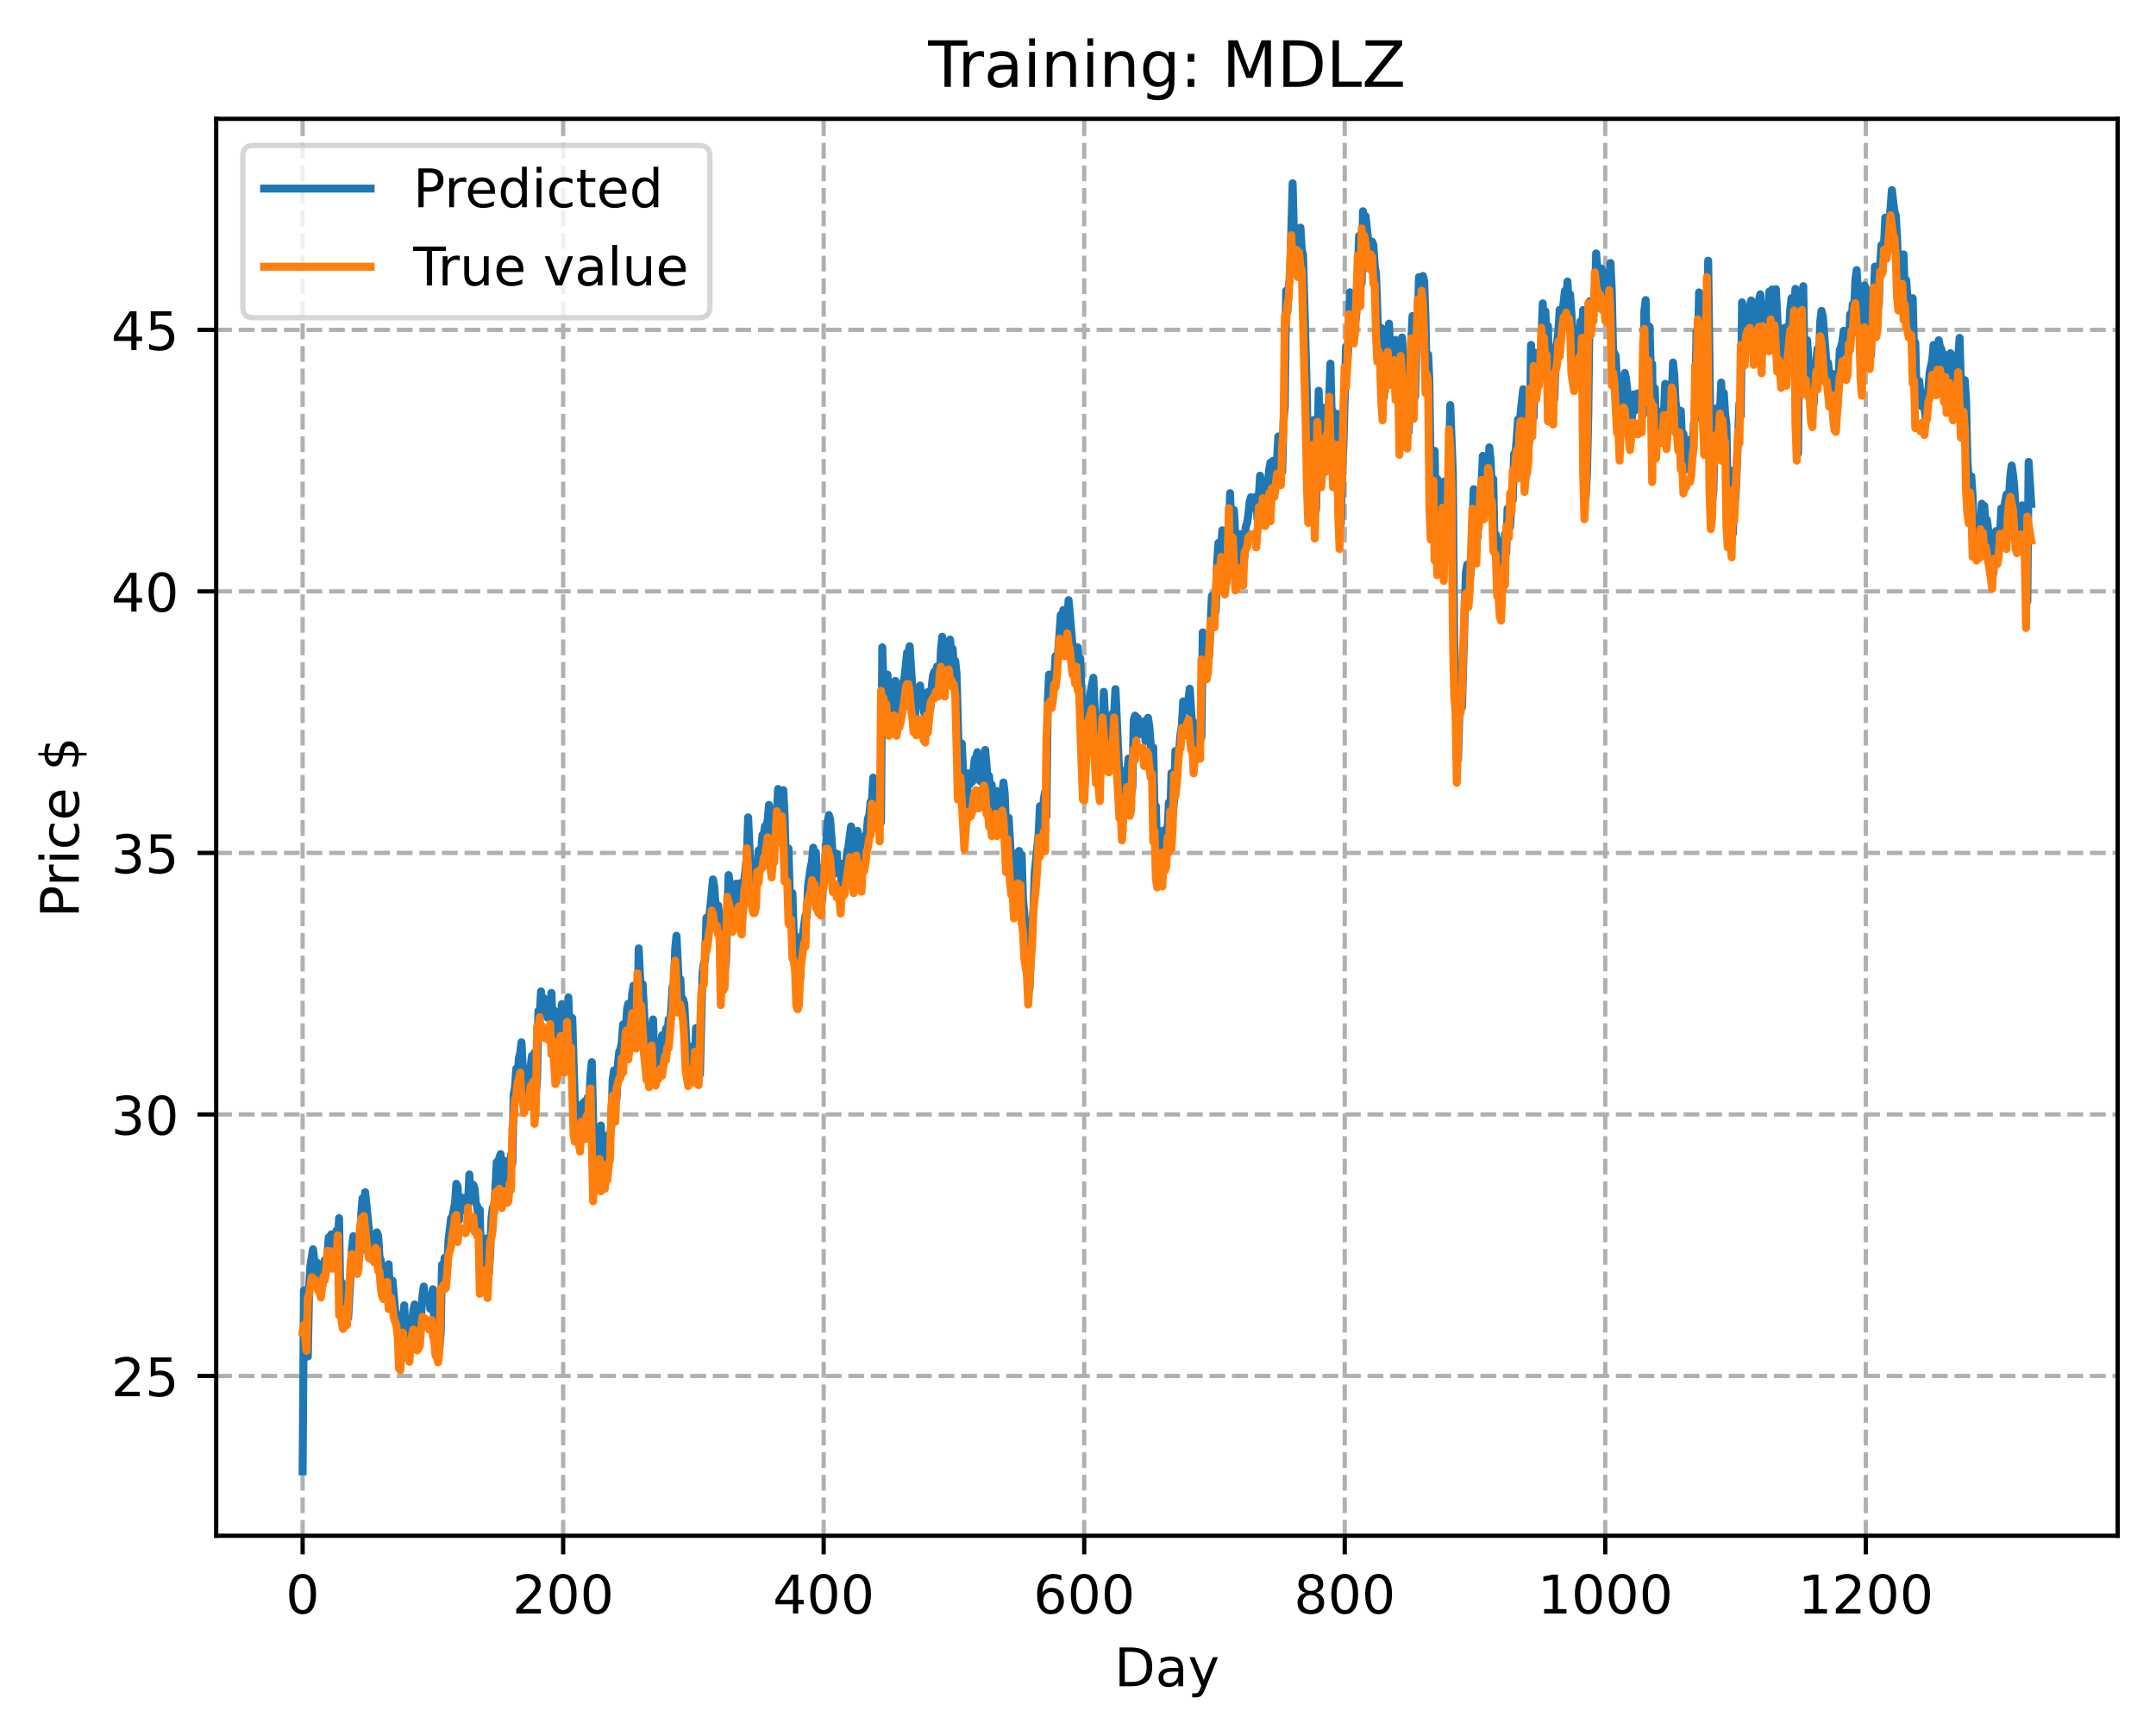 <?xml version="1.0" encoding="utf-8" standalone="no"?>
<!DOCTYPE svg PUBLIC "-//W3C//DTD SVG 1.1//EN"
  "http://www.w3.org/Graphics/SVG/1.1/DTD/svg11.dtd">
<!-- Created with matplotlib (https://matplotlib.org/) -->
<svg height="325.986pt" version="1.1" viewBox="0 0 404.923 325.986" width="404.923pt" xmlns="http://www.w3.org/2000/svg" xmlns:xlink="http://www.w3.org/1999/xlink">
 <defs>
  <style type="text/css">
*{stroke-linecap:butt;stroke-linejoin:round;}
  </style>
 </defs>
 <g id="figure_1">
  <g id="patch_1">
   <path d="M 0 325.986 
L 404.923 325.986 
L 404.923 0 
L 0 0 
z
" style="fill:#ffffff;"/>
  </g>
  <g id="axes_1">
   <g id="patch_2">
    <path d="M 40.603 288.43 
L 397.723 288.43 
L 397.723 22.318 
L 40.603 22.318 
z
" style="fill:#ffffff;"/>
   </g>
   <g id="matplotlib.axis_1">
    <g id="xtick_1">
     <g id="line2d_1">
      <path clip-path="url(#p0ee5155a20)" d="M 56.836 288.43 
L 56.836 22.318 
" style="fill:none;stroke:#b0b0b0;stroke-dasharray:2.96,1.28;stroke-dashoffset:0;stroke-width:0.8;"/>
     </g>
     <g id="line2d_2">
      <defs>
       <path d="M 0 0 
L 0 3.5 
" id="m8a3b9ac61d" style="stroke:#000000;stroke-width:0.8;"/>
      </defs>
      <g>
       <use style="stroke:#000000;stroke-width:0.8;" x="56.836" xlink:href="#m8a3b9ac61d" y="288.43"/>
      </g>
     </g>
     <g id="text_1">
      <!-- 0 -->
      <defs>
       <path d="M 31.781 66.406 
Q 24.172 66.406 20.328 58.906 
Q 16.5 51.422 16.5 36.375 
Q 16.5 21.391 20.328 13.891 
Q 24.172 6.391 31.781 6.391 
Q 39.453 6.391 43.281 13.891 
Q 47.125 21.391 47.125 36.375 
Q 47.125 51.422 43.281 58.906 
Q 39.453 66.406 31.781 66.406 
z
M 31.781 74.219 
Q 44.047 74.219 50.516 64.516 
Q 56.984 54.828 56.984 36.375 
Q 56.984 17.969 50.516 8.266 
Q 44.047 -1.422 31.781 -1.422 
Q 19.531 -1.422 13.062 8.266 
Q 6.594 17.969 6.594 36.375 
Q 6.594 54.828 13.062 64.516 
Q 19.531 74.219 31.781 74.219 
z
" id="DejaVuSans-48"/>
      </defs>
      <g transform="translate(53.655 303.029)scale(0.1 -0.1)">
       <use xlink:href="#DejaVuSans-48"/>
      </g>
     </g>
    </g>
    <g id="xtick_2">
     <g id="line2d_3">
      <path clip-path="url(#p0ee5155a20)" d="M 105.766 288.43 
L 105.766 22.318 
" style="fill:none;stroke:#b0b0b0;stroke-dasharray:2.96,1.28;stroke-dashoffset:0;stroke-width:0.8;"/>
     </g>
     <g id="line2d_4">
      <g>
       <use style="stroke:#000000;stroke-width:0.8;" x="105.766" xlink:href="#m8a3b9ac61d" y="288.43"/>
      </g>
     </g>
     <g id="text_2">
      <!-- 200 -->
      <defs>
       <path d="M 19.188 8.297 
L 53.609 8.297 
L 53.609 0 
L 7.328 0 
L 7.328 8.297 
Q 12.938 14.109 22.625 23.891 
Q 32.328 33.688 34.812 36.531 
Q 39.547 41.844 41.422 45.531 
Q 43.312 49.219 43.312 52.781 
Q 43.312 58.594 39.234 62.25 
Q 35.156 65.922 28.609 65.922 
Q 23.969 65.922 18.812 64.312 
Q 13.672 62.703 7.812 59.422 
L 7.812 69.391 
Q 13.766 71.781 18.938 73 
Q 24.125 74.219 28.422 74.219 
Q 39.75 74.219 46.484 68.547 
Q 53.219 62.891 53.219 53.422 
Q 53.219 48.922 51.531 44.891 
Q 49.859 40.875 45.406 35.406 
Q 44.188 33.984 37.641 27.219 
Q 31.109 20.453 19.188 8.297 
z
" id="DejaVuSans-50"/>
      </defs>
      <g transform="translate(96.223 303.029)scale(0.1 -0.1)">
       <use xlink:href="#DejaVuSans-50"/>
       <use x="63.623" xlink:href="#DejaVuSans-48"/>
       <use x="127.246" xlink:href="#DejaVuSans-48"/>
      </g>
     </g>
    </g>
    <g id="xtick_3">
     <g id="line2d_5">
      <path clip-path="url(#p0ee5155a20)" d="M 154.697 288.43 
L 154.697 22.318 
" style="fill:none;stroke:#b0b0b0;stroke-dasharray:2.96,1.28;stroke-dashoffset:0;stroke-width:0.8;"/>
     </g>
     <g id="line2d_6">
      <g>
       <use style="stroke:#000000;stroke-width:0.8;" x="154.697" xlink:href="#m8a3b9ac61d" y="288.43"/>
      </g>
     </g>
     <g id="text_3">
      <!-- 400 -->
      <defs>
       <path d="M 37.797 64.312 
L 12.891 25.391 
L 37.797 25.391 
z
M 35.203 72.906 
L 47.609 72.906 
L 47.609 25.391 
L 58.016 25.391 
L 58.016 17.188 
L 47.609 17.188 
L 47.609 0 
L 37.797 0 
L 37.797 17.188 
L 4.891 17.188 
L 4.891 26.703 
z
" id="DejaVuSans-52"/>
      </defs>
      <g transform="translate(145.153 303.029)scale(0.1 -0.1)">
       <use xlink:href="#DejaVuSans-52"/>
       <use x="63.623" xlink:href="#DejaVuSans-48"/>
       <use x="127.246" xlink:href="#DejaVuSans-48"/>
      </g>
     </g>
    </g>
    <g id="xtick_4">
     <g id="line2d_7">
      <path clip-path="url(#p0ee5155a20)" d="M 203.628 288.43 
L 203.628 22.318 
" style="fill:none;stroke:#b0b0b0;stroke-dasharray:2.96,1.28;stroke-dashoffset:0;stroke-width:0.8;"/>
     </g>
     <g id="line2d_8">
      <g>
       <use style="stroke:#000000;stroke-width:0.8;" x="203.628" xlink:href="#m8a3b9ac61d" y="288.43"/>
      </g>
     </g>
     <g id="text_4">
      <!-- 600 -->
      <defs>
       <path d="M 33.016 40.375 
Q 26.375 40.375 22.484 35.828 
Q 18.609 31.297 18.609 23.391 
Q 18.609 15.531 22.484 10.953 
Q 26.375 6.391 33.016 6.391 
Q 39.656 6.391 43.531 10.953 
Q 47.406 15.531 47.406 23.391 
Q 47.406 31.297 43.531 35.828 
Q 39.656 40.375 33.016 40.375 
z
M 52.594 71.297 
L 52.594 62.312 
Q 48.875 64.062 45.094 64.984 
Q 41.312 65.922 37.594 65.922 
Q 27.828 65.922 22.672 59.328 
Q 17.531 52.734 16.797 39.406 
Q 19.672 43.656 24.016 45.922 
Q 28.375 48.188 33.594 48.188 
Q 44.578 48.188 50.953 41.516 
Q 57.328 34.859 57.328 23.391 
Q 57.328 12.156 50.688 5.359 
Q 44.047 -1.422 33.016 -1.422 
Q 20.359 -1.422 13.672 8.266 
Q 6.984 17.969 6.984 36.375 
Q 6.984 53.656 15.188 63.938 
Q 23.391 74.219 37.203 74.219 
Q 40.922 74.219 44.703 73.484 
Q 48.484 72.75 52.594 71.297 
z
" id="DejaVuSans-54"/>
      </defs>
      <g transform="translate(194.084 303.029)scale(0.1 -0.1)">
       <use xlink:href="#DejaVuSans-54"/>
       <use x="63.623" xlink:href="#DejaVuSans-48"/>
       <use x="127.246" xlink:href="#DejaVuSans-48"/>
      </g>
     </g>
    </g>
    <g id="xtick_5">
     <g id="line2d_9">
      <path clip-path="url(#p0ee5155a20)" d="M 252.558 288.43 
L 252.558 22.318 
" style="fill:none;stroke:#b0b0b0;stroke-dasharray:2.96,1.28;stroke-dashoffset:0;stroke-width:0.8;"/>
     </g>
     <g id="line2d_10">
      <g>
       <use style="stroke:#000000;stroke-width:0.8;" x="252.558" xlink:href="#m8a3b9ac61d" y="288.43"/>
      </g>
     </g>
     <g id="text_5">
      <!-- 800 -->
      <defs>
       <path d="M 31.781 34.625 
Q 24.75 34.625 20.719 30.859 
Q 16.703 27.094 16.703 20.516 
Q 16.703 13.922 20.719 10.156 
Q 24.75 6.391 31.781 6.391 
Q 38.812 6.391 42.859 10.172 
Q 46.922 13.969 46.922 20.516 
Q 46.922 27.094 42.891 30.859 
Q 38.875 34.625 31.781 34.625 
z
M 21.922 38.812 
Q 15.578 40.375 12.031 44.719 
Q 8.5 49.078 8.5 55.328 
Q 8.5 64.062 14.719 69.141 
Q 20.953 74.219 31.781 74.219 
Q 42.672 74.219 48.875 69.141 
Q 55.078 64.062 55.078 55.328 
Q 55.078 49.078 51.531 44.719 
Q 48 40.375 41.703 38.812 
Q 48.828 37.156 52.797 32.312 
Q 56.781 27.484 56.781 20.516 
Q 56.781 9.906 50.312 4.234 
Q 43.844 -1.422 31.781 -1.422 
Q 19.734 -1.422 13.25 4.234 
Q 6.781 9.906 6.781 20.516 
Q 6.781 27.484 10.781 32.312 
Q 14.797 37.156 21.922 38.812 
z
M 18.312 54.391 
Q 18.312 48.734 21.844 45.562 
Q 25.391 42.391 31.781 42.391 
Q 38.141 42.391 41.719 45.562 
Q 45.312 48.734 45.312 54.391 
Q 45.312 60.062 41.719 63.234 
Q 38.141 66.406 31.781 66.406 
Q 25.391 66.406 21.844 63.234 
Q 18.312 60.062 18.312 54.391 
z
" id="DejaVuSans-56"/>
      </defs>
      <g transform="translate(243.015 303.029)scale(0.1 -0.1)">
       <use xlink:href="#DejaVuSans-56"/>
       <use x="63.623" xlink:href="#DejaVuSans-48"/>
       <use x="127.246" xlink:href="#DejaVuSans-48"/>
      </g>
     </g>
    </g>
    <g id="xtick_6">
     <g id="line2d_11">
      <path clip-path="url(#p0ee5155a20)" d="M 301.489 288.43 
L 301.489 22.318 
" style="fill:none;stroke:#b0b0b0;stroke-dasharray:2.96,1.28;stroke-dashoffset:0;stroke-width:0.8;"/>
     </g>
     <g id="line2d_12">
      <g>
       <use style="stroke:#000000;stroke-width:0.8;" x="301.489" xlink:href="#m8a3b9ac61d" y="288.43"/>
      </g>
     </g>
     <g id="text_6">
      <!-- 1000 -->
      <defs>
       <path d="M 12.406 8.297 
L 28.516 8.297 
L 28.516 63.922 
L 10.984 60.406 
L 10.984 69.391 
L 28.422 72.906 
L 38.281 72.906 
L 38.281 8.297 
L 54.391 8.297 
L 54.391 0 
L 12.406 0 
z
" id="DejaVuSans-49"/>
      </defs>
      <g transform="translate(288.764 303.029)scale(0.1 -0.1)">
       <use xlink:href="#DejaVuSans-49"/>
       <use x="63.623" xlink:href="#DejaVuSans-48"/>
       <use x="127.246" xlink:href="#DejaVuSans-48"/>
       <use x="190.869" xlink:href="#DejaVuSans-48"/>
      </g>
     </g>
    </g>
    <g id="xtick_7">
     <g id="line2d_13">
      <path clip-path="url(#p0ee5155a20)" d="M 350.419 288.43 
L 350.419 22.318 
" style="fill:none;stroke:#b0b0b0;stroke-dasharray:2.96,1.28;stroke-dashoffset:0;stroke-width:0.8;"/>
     </g>
     <g id="line2d_14">
      <g>
       <use style="stroke:#000000;stroke-width:0.8;" x="350.419" xlink:href="#m8a3b9ac61d" y="288.43"/>
      </g>
     </g>
     <g id="text_7">
      <!-- 1200 -->
      <g transform="translate(337.694 303.029)scale(0.1 -0.1)">
       <use xlink:href="#DejaVuSans-49"/>
       <use x="63.623" xlink:href="#DejaVuSans-50"/>
       <use x="127.246" xlink:href="#DejaVuSans-48"/>
       <use x="190.869" xlink:href="#DejaVuSans-48"/>
      </g>
     </g>
    </g>
    <g id="text_8">
     <!-- Day -->
     <defs>
      <path d="M 19.672 64.797 
L 19.672 8.109 
L 31.594 8.109 
Q 46.688 8.109 53.688 14.938 
Q 60.688 21.781 60.688 36.531 
Q 60.688 51.172 53.688 57.984 
Q 46.688 64.797 31.594 64.797 
z
M 9.812 72.906 
L 30.078 72.906 
Q 51.266 72.906 61.172 64.094 
Q 71.094 55.281 71.094 36.531 
Q 71.094 17.672 61.125 8.828 
Q 51.172 0 30.078 0 
L 9.812 0 
z
" id="DejaVuSans-68"/>
      <path d="M 34.281 27.484 
Q 23.391 27.484 19.188 25 
Q 14.984 22.516 14.984 16.5 
Q 14.984 11.719 18.141 8.906 
Q 21.297 6.109 26.703 6.109 
Q 34.188 6.109 38.703 11.406 
Q 43.219 16.703 43.219 25.484 
L 43.219 27.484 
z
M 52.203 31.203 
L 52.203 0 
L 43.219 0 
L 43.219 8.297 
Q 40.141 3.328 35.547 0.953 
Q 30.953 -1.422 24.312 -1.422 
Q 15.922 -1.422 10.953 3.297 
Q 6 8.016 6 15.922 
Q 6 25.141 12.172 29.828 
Q 18.359 34.516 30.609 34.516 
L 43.219 34.516 
L 43.219 35.406 
Q 43.219 41.609 39.141 45 
Q 35.062 48.391 27.688 48.391 
Q 23 48.391 18.547 47.266 
Q 14.109 46.141 10.016 43.891 
L 10.016 52.203 
Q 14.938 54.109 19.578 55.047 
Q 24.219 56 28.609 56 
Q 40.484 56 46.344 49.844 
Q 52.203 43.703 52.203 31.203 
z
" id="DejaVuSans-97"/>
      <path d="M 32.172 -5.078 
Q 28.375 -14.844 24.75 -17.812 
Q 21.141 -20.797 15.094 -20.797 
L 7.906 -20.797 
L 7.906 -13.281 
L 13.188 -13.281 
Q 16.891 -13.281 18.938 -11.516 
Q 21 -9.766 23.484 -3.219 
L 25.094 0.875 
L 2.984 54.688 
L 12.5 54.688 
L 29.594 11.922 
L 46.688 54.688 
L 56.203 54.688 
z
" id="DejaVuSans-121"/>
     </defs>
     <g transform="translate(209.29 316.707)scale(0.1 -0.1)">
      <use xlink:href="#DejaVuSans-68"/>
      <use x="77.002" xlink:href="#DejaVuSans-97"/>
      <use x="138.281" xlink:href="#DejaVuSans-121"/>
     </g>
    </g>
   </g>
   <g id="matplotlib.axis_2">
    <g id="ytick_1">
     <g id="line2d_15">
      <path clip-path="url(#p0ee5155a20)" d="M 40.603 258.432 
L 397.723 258.432 
" style="fill:none;stroke:#b0b0b0;stroke-dasharray:2.96,1.28;stroke-dashoffset:0;stroke-width:0.8;"/>
     </g>
     <g id="line2d_16">
      <defs>
       <path d="M 0 0 
L -3.5 0 
" id="m3b0fb0e868" style="stroke:#000000;stroke-width:0.8;"/>
      </defs>
      <g>
       <use style="stroke:#000000;stroke-width:0.8;" x="40.603" xlink:href="#m3b0fb0e868" y="258.432"/>
      </g>
     </g>
     <g id="text_9">
      <!-- 25 -->
      <defs>
       <path d="M 10.797 72.906 
L 49.516 72.906 
L 49.516 64.594 
L 19.828 64.594 
L 19.828 46.734 
Q 21.969 47.469 24.109 47.828 
Q 26.266 48.188 28.422 48.188 
Q 40.625 48.188 47.75 41.5 
Q 54.891 34.812 54.891 23.391 
Q 54.891 11.625 47.562 5.094 
Q 40.234 -1.422 26.906 -1.422 
Q 22.312 -1.422 17.547 -0.641 
Q 12.797 0.141 7.719 1.703 
L 7.719 11.625 
Q 12.109 9.234 16.797 8.062 
Q 21.484 6.891 26.703 6.891 
Q 35.156 6.891 40.078 11.328 
Q 45.016 15.766 45.016 23.391 
Q 45.016 31 40.078 35.438 
Q 35.156 39.891 26.703 39.891 
Q 22.75 39.891 18.812 39.016 
Q 14.891 38.141 10.797 36.281 
z
" id="DejaVuSans-53"/>
      </defs>
      <g transform="translate(20.878 262.231)scale(0.1 -0.1)">
       <use xlink:href="#DejaVuSans-50"/>
       <use x="63.623" xlink:href="#DejaVuSans-53"/>
      </g>
     </g>
    </g>
    <g id="ytick_2">
     <g id="line2d_17">
      <path clip-path="url(#p0ee5155a20)" d="M 40.603 209.312 
L 397.723 209.312 
" style="fill:none;stroke:#b0b0b0;stroke-dasharray:2.96,1.28;stroke-dashoffset:0;stroke-width:0.8;"/>
     </g>
     <g id="line2d_18">
      <g>
       <use style="stroke:#000000;stroke-width:0.8;" x="40.603" xlink:href="#m3b0fb0e868" y="209.312"/>
      </g>
     </g>
     <g id="text_10">
      <!-- 30 -->
      <defs>
       <path d="M 40.578 39.312 
Q 47.656 37.797 51.625 33 
Q 55.609 28.219 55.609 21.188 
Q 55.609 10.406 48.188 4.484 
Q 40.766 -1.422 27.094 -1.422 
Q 22.516 -1.422 17.656 -0.516 
Q 12.797 0.391 7.625 2.203 
L 7.625 11.719 
Q 11.719 9.328 16.594 8.109 
Q 21.484 6.891 26.812 6.891 
Q 36.078 6.891 40.938 10.547 
Q 45.797 14.203 45.797 21.188 
Q 45.797 27.641 41.281 31.266 
Q 36.766 34.906 28.719 34.906 
L 20.219 34.906 
L 20.219 43.016 
L 29.109 43.016 
Q 36.375 43.016 40.234 45.922 
Q 44.094 48.828 44.094 54.297 
Q 44.094 59.906 40.109 62.906 
Q 36.141 65.922 28.719 65.922 
Q 24.656 65.922 20.016 65.031 
Q 15.375 64.156 9.812 62.312 
L 9.812 71.094 
Q 15.438 72.656 20.344 73.438 
Q 25.25 74.219 29.594 74.219 
Q 40.828 74.219 47.359 69.109 
Q 53.906 64.016 53.906 55.328 
Q 53.906 49.266 50.438 45.094 
Q 46.969 40.922 40.578 39.312 
z
" id="DejaVuSans-51"/>
      </defs>
      <g transform="translate(20.878 213.111)scale(0.1 -0.1)">
       <use xlink:href="#DejaVuSans-51"/>
       <use x="63.623" xlink:href="#DejaVuSans-48"/>
      </g>
     </g>
    </g>
    <g id="ytick_3">
     <g id="line2d_19">
      <path clip-path="url(#p0ee5155a20)" d="M 40.603 160.191 
L 397.723 160.191 
" style="fill:none;stroke:#b0b0b0;stroke-dasharray:2.96,1.28;stroke-dashoffset:0;stroke-width:0.8;"/>
     </g>
     <g id="line2d_20">
      <g>
       <use style="stroke:#000000;stroke-width:0.8;" x="40.603" xlink:href="#m3b0fb0e868" y="160.191"/>
      </g>
     </g>
     <g id="text_11">
      <!-- 35 -->
      <g transform="translate(20.878 163.991)scale(0.1 -0.1)">
       <use xlink:href="#DejaVuSans-51"/>
       <use x="63.623" xlink:href="#DejaVuSans-53"/>
      </g>
     </g>
    </g>
    <g id="ytick_4">
     <g id="line2d_21">
      <path clip-path="url(#p0ee5155a20)" d="M 40.603 111.071 
L 397.723 111.071 
" style="fill:none;stroke:#b0b0b0;stroke-dasharray:2.96,1.28;stroke-dashoffset:0;stroke-width:0.8;"/>
     </g>
     <g id="line2d_22">
      <g>
       <use style="stroke:#000000;stroke-width:0.8;" x="40.603" xlink:href="#m3b0fb0e868" y="111.071"/>
      </g>
     </g>
     <g id="text_12">
      <!-- 40 -->
      <g transform="translate(20.878 114.87)scale(0.1 -0.1)">
       <use xlink:href="#DejaVuSans-52"/>
       <use x="63.623" xlink:href="#DejaVuSans-48"/>
      </g>
     </g>
    </g>
    <g id="ytick_5">
     <g id="line2d_23">
      <path clip-path="url(#p0ee5155a20)" d="M 40.603 61.951 
L 397.723 61.951 
" style="fill:none;stroke:#b0b0b0;stroke-dasharray:2.96,1.28;stroke-dashoffset:0;stroke-width:0.8;"/>
     </g>
     <g id="line2d_24">
      <g>
       <use style="stroke:#000000;stroke-width:0.8;" x="40.603" xlink:href="#m3b0fb0e868" y="61.951"/>
      </g>
     </g>
     <g id="text_13">
      <!-- 45 -->
      <g transform="translate(20.878 65.75)scale(0.1 -0.1)">
       <use xlink:href="#DejaVuSans-52"/>
       <use x="63.623" xlink:href="#DejaVuSans-53"/>
      </g>
     </g>
    </g>
    <g id="text_14">
     <!-- Price $ -->
     <defs>
      <path d="M 19.672 64.797 
L 19.672 37.406 
L 32.078 37.406 
Q 38.969 37.406 42.719 40.969 
Q 46.484 44.531 46.484 51.125 
Q 46.484 57.672 42.719 61.234 
Q 38.969 64.797 32.078 64.797 
z
M 9.812 72.906 
L 32.078 72.906 
Q 44.344 72.906 50.609 67.359 
Q 56.891 61.812 56.891 51.125 
Q 56.891 40.328 50.609 34.812 
Q 44.344 29.297 32.078 29.297 
L 19.672 29.297 
L 19.672 0 
L 9.812 0 
z
" id="DejaVuSans-80"/>
      <path d="M 41.109 46.297 
Q 39.594 47.172 37.812 47.578 
Q 36.031 48 33.891 48 
Q 26.266 48 22.188 43.047 
Q 18.109 38.094 18.109 28.812 
L 18.109 0 
L 9.078 0 
L 9.078 54.688 
L 18.109 54.688 
L 18.109 46.188 
Q 20.953 51.172 25.484 53.578 
Q 30.031 56 36.531 56 
Q 37.453 56 38.578 55.875 
Q 39.703 55.766 41.062 55.516 
z
" id="DejaVuSans-114"/>
      <path d="M 9.422 54.688 
L 18.406 54.688 
L 18.406 0 
L 9.422 0 
z
M 9.422 75.984 
L 18.406 75.984 
L 18.406 64.594 
L 9.422 64.594 
z
" id="DejaVuSans-105"/>
      <path d="M 48.781 52.594 
L 48.781 44.188 
Q 44.969 46.297 41.141 47.344 
Q 37.312 48.391 33.406 48.391 
Q 24.656 48.391 19.812 42.844 
Q 14.984 37.312 14.984 27.297 
Q 14.984 17.281 19.812 11.734 
Q 24.656 6.203 33.406 6.203 
Q 37.312 6.203 41.141 7.25 
Q 44.969 8.297 48.781 10.406 
L 48.781 2.094 
Q 45.016 0.344 40.984 -0.531 
Q 36.969 -1.422 32.422 -1.422 
Q 20.062 -1.422 12.781 6.344 
Q 5.516 14.109 5.516 27.297 
Q 5.516 40.672 12.859 48.328 
Q 20.219 56 33.016 56 
Q 37.156 56 41.109 55.141 
Q 45.062 54.297 48.781 52.594 
z
" id="DejaVuSans-99"/>
      <path d="M 56.203 29.594 
L 56.203 25.203 
L 14.891 25.203 
Q 15.484 15.922 20.484 11.062 
Q 25.484 6.203 34.422 6.203 
Q 39.594 6.203 44.453 7.469 
Q 49.312 8.734 54.109 11.281 
L 54.109 2.781 
Q 49.266 0.734 44.188 -0.344 
Q 39.109 -1.422 33.891 -1.422 
Q 20.797 -1.422 13.156 6.188 
Q 5.516 13.812 5.516 26.812 
Q 5.516 40.234 12.766 48.109 
Q 20.016 56 32.328 56 
Q 43.359 56 49.781 48.891 
Q 56.203 41.797 56.203 29.594 
z
M 47.219 32.234 
Q 47.125 39.594 43.094 43.984 
Q 39.062 48.391 32.422 48.391 
Q 24.906 48.391 20.391 44.141 
Q 15.875 39.891 15.188 32.172 
z
" id="DejaVuSans-101"/>
      <path id="DejaVuSans-32"/>
      <path d="M 33.797 -14.703 
L 28.906 -14.703 
L 28.859 0 
Q 23.734 0.094 18.609 1.188 
Q 13.484 2.297 8.297 4.5 
L 8.297 13.281 
Q 13.281 10.156 18.375 8.562 
Q 23.484 6.984 28.906 6.938 
L 28.906 29.203 
Q 18.109 30.953 13.203 35.156 
Q 8.297 39.359 8.297 46.688 
Q 8.297 54.641 13.625 59.219 
Q 18.953 63.812 28.906 64.5 
L 28.906 75.984 
L 33.797 75.984 
L 33.797 64.656 
Q 38.328 64.453 42.578 63.688 
Q 46.828 62.938 50.875 61.625 
L 50.875 53.078 
Q 46.828 55.125 42.547 56.25 
Q 38.281 57.375 33.797 57.562 
L 33.797 36.719 
Q 44.875 35.016 50.094 30.609 
Q 55.328 26.219 55.328 18.609 
Q 55.328 10.359 49.781 5.594 
Q 44.234 0.828 33.797 0.094 
z
M 28.906 37.594 
L 28.906 57.625 
Q 23.25 56.984 20.266 54.391 
Q 17.281 51.812 17.281 47.516 
Q 17.281 43.312 20.031 40.969 
Q 22.797 38.625 28.906 37.594 
z
M 33.797 28.219 
L 33.797 7.078 
Q 39.984 7.906 43.141 10.594 
Q 46.297 13.281 46.297 17.672 
Q 46.297 21.969 43.281 24.5 
Q 40.281 27.047 33.797 28.219 
z
" id="DejaVuSans-36"/>
     </defs>
     <g transform="translate(14.798 172.342)rotate(-90)scale(0.1 -0.1)">
      <use xlink:href="#DejaVuSans-80"/>
      <use x="58.553" xlink:href="#DejaVuSans-114"/>
      <use x="99.666" xlink:href="#DejaVuSans-105"/>
      <use x="127.449" xlink:href="#DejaVuSans-99"/>
      <use x="182.43" xlink:href="#DejaVuSans-101"/>
      <use x="243.953" xlink:href="#DejaVuSans-32"/>
      <use x="275.74" xlink:href="#DejaVuSans-36"/>
     </g>
    </g>
   </g>
   <g id="line2d_25">
    <path clip-path="url(#p0ee5155a20)" d="M 56.836 276.334 
L 57.081 242.338 
L 57.325 242.888 
L 57.57 251.391 
L 57.814 254.773 
L 58.059 241.769 
L 58.304 237.644 
L 58.793 234.627 
L 59.282 238.712 
L 59.527 237.125 
L 59.772 238.074 
L 60.016 240.632 
L 60.261 239.725 
L 60.506 241.69 
L 60.75 239.773 
L 60.995 236.664 
L 61.24 238.572 
L 61.484 236.32 
L 61.729 232.383 
L 61.974 234.246 
L 62.218 231.827 
L 62.463 233.278 
L 62.708 236.165 
L 63.197 231.131 
L 63.441 233.545 
L 63.686 228.769 
L 63.931 245.174 
L 64.175 240.859 
L 64.42 244.325 
L 64.665 246.114 
L 64.909 242.495 
L 65.399 247.504 
L 66.133 234.135 
L 66.377 232.159 
L 66.622 233.006 
L 66.867 234.435 
L 67.111 235.191 
L 67.356 236.831 
L 67.601 234.783 
L 67.845 228.006 
L 68.09 225.046 
L 68.335 227.357 
L 68.579 223.91 
L 69.558 233.433 
L 69.802 234.041 
L 70.047 234.197 
L 70.292 232.163 
L 70.536 233.667 
L 70.781 231.457 
L 71.026 232.072 
L 71.27 236.076 
L 71.515 236.666 
L 71.76 239.755 
L 72.249 241.125 
L 72.494 239.916 
L 72.738 240.11 
L 72.983 237.444 
L 73.228 242.847 
L 73.717 240.533 
L 74.206 246.02 
L 74.451 246.818 
L 74.696 246.98 
L 74.94 248.602 
L 75.429 255.302 
L 75.919 245.153 
L 76.163 250.106 
L 76.408 251.184 
L 76.653 247.632 
L 77.142 252.098 
L 77.631 246.082 
L 77.876 244.983 
L 78.121 247.535 
L 78.365 246.075 
L 78.61 249.082 
L 78.855 248.555 
L 79.099 246.863 
L 79.344 243.318 
L 79.589 241.616 
L 79.833 244.181 
L 80.078 243.345 
L 80.323 244.239 
L 80.567 243.382 
L 80.812 245.831 
L 81.301 242.138 
L 81.546 248.186 
L 82.035 250.031 
L 82.28 252.642 
L 82.524 253.112 
L 82.769 250.204 
L 83.014 237.526 
L 83.258 239.124 
L 83.503 236.244 
L 83.748 237.729 
L 83.992 237.953 
L 84.237 232.893 
L 84.726 228.76 
L 84.971 228.527 
L 85.46 225.94 
L 85.705 222.33 
L 85.95 222.887 
L 86.194 229.171 
L 86.439 226.223 
L 86.684 224.902 
L 86.928 226.446 
L 87.173 225.012 
L 87.417 225.217 
L 87.662 227.597 
L 87.907 225.756 
L 88.151 220.574 
L 88.396 224.87 
L 88.641 222.952 
L 88.885 222.532 
L 89.13 223.203 
L 89.375 225.98 
L 89.619 226.494 
L 89.864 229.063 
L 90.109 227.223 
L 90.353 239.276 
L 90.843 233.821 
L 91.087 232.594 
L 91.332 236.415 
L 91.577 236.733 
L 91.821 239.189 
L 92.066 235.3 
L 92.311 228.697 
L 92.555 226.792 
L 92.8 227.785 
L 93.289 218.276 
L 93.534 218.238 
L 94.023 216.758 
L 94.268 218.716 
L 94.512 222.399 
L 95.002 218.082 
L 95.246 220.891 
L 95.491 222.058 
L 95.736 221.626 
L 95.98 216.834 
L 96.225 218.537 
L 96.47 205.584 
L 96.714 204.206 
L 96.959 200.703 
L 97.204 201.84 
L 97.448 198.755 
L 97.693 197.821 
L 97.938 195.757 
L 98.182 200.507 
L 98.427 201.833 
L 98.672 206.5 
L 98.916 204.012 
L 99.161 204.458 
L 99.895 198.302 
L 100.139 201.436 
L 100.384 197.713 
L 100.629 205.693 
L 100.873 202.61 
L 101.118 189.868 
L 101.363 190.956 
L 101.607 186.202 
L 101.852 190.252 
L 102.097 187.421 
L 102.341 189.838 
L 102.586 189.491 
L 102.831 191.119 
L 103.075 189.911 
L 103.32 190.465 
L 103.565 186.478 
L 103.809 192.974 
L 104.054 189.763 
L 104.299 195.586 
L 104.543 198.168 
L 104.788 197.776 
L 105.277 192.792 
L 105.522 188.581 
L 105.766 190.178 
L 106.011 190.608 
L 106.256 195.643 
L 106.5 194.17 
L 106.745 187.32 
L 106.99 193.35 
L 107.234 196.155 
L 107.479 191.21 
L 107.968 207.409 
L 108.213 210.336 
L 108.458 208.725 
L 108.702 209.38 
L 109.192 212.661 
L 109.436 207.212 
L 109.681 209.094 
L 109.926 206.774 
L 110.17 208.74 
L 110.415 206.076 
L 110.66 207.355 
L 110.904 201.88 
L 111.149 199.489 
L 111.638 220.405 
L 111.883 216.86 
L 112.127 218.944 
L 112.372 217.909 
L 112.861 211.388 
L 113.106 218.73 
L 113.351 213.205 
L 113.595 217.254 
L 113.84 219.442 
L 114.085 216.087 
L 114.329 216.622 
L 114.574 213.25 
L 114.819 211.547 
L 115.063 202.824 
L 115.308 201.038 
L 115.553 203.024 
L 115.797 206.335 
L 116.042 200.023 
L 116.287 197.522 
L 116.531 197.026 
L 116.776 195.751 
L 117.02 192.39 
L 117.265 196.197 
L 117.51 194.158 
L 117.754 189.65 
L 117.999 188.52 
L 118.244 192.787 
L 118.488 190.66 
L 118.733 186.708 
L 118.978 185.11 
L 119.222 188.345 
L 119.467 186.888 
L 119.712 192.071 
L 119.956 178.119 
L 120.446 188.42 
L 120.69 184.811 
L 121.424 198.594 
L 121.669 199.97 
L 121.914 196.572 
L 122.158 199.116 
L 122.403 193.561 
L 122.648 191.465 
L 122.892 198.576 
L 123.137 199.641 
L 123.381 201.401 
L 123.871 198.419 
L 124.36 194.429 
L 124.605 196.778 
L 125.094 193.178 
L 125.339 194.524 
L 125.583 191.465 
L 125.828 192.048 
L 126.073 189.426 
L 126.317 185.274 
L 126.562 184.927 
L 126.807 178.23 
L 127.051 175.747 
L 127.541 185.825 
L 127.785 183.905 
L 128.03 189.011 
L 128.275 187.668 
L 128.519 188.51 
L 129.008 197.56 
L 129.253 200.33 
L 129.498 201.237 
L 129.742 196.603 
L 129.987 199.35 
L 130.232 198.874 
L 130.476 199.426 
L 130.721 193.074 
L 131.455 201.802 
L 131.944 182.815 
L 132.189 180.963 
L 132.434 180.278 
L 132.678 172.376 
L 132.923 174.009 
L 133.168 172.767 
L 133.902 165.16 
L 134.146 166.485 
L 134.391 169.971 
L 134.636 170.681 
L 134.88 170.058 
L 135.125 172.386 
L 135.369 171.649 
L 135.614 183.708 
L 135.859 179.85 
L 136.103 182.298 
L 136.348 180.598 
L 136.837 164.343 
L 137.082 165.994 
L 137.327 166.67 
L 137.571 170.437 
L 137.816 170.997 
L 138.061 166.571 
L 138.305 165.954 
L 138.55 168.761 
L 138.795 166.019 
L 139.039 165.862 
L 139.284 171.598 
L 139.529 171.376 
L 139.773 165.356 
L 140.263 161.029 
L 140.507 153.508 
L 140.996 163.949 
L 141.241 163.353 
L 141.486 166.077 
L 141.73 166.966 
L 141.975 165.941 
L 142.22 164.161 
L 142.464 159.731 
L 142.709 162.521 
L 143.198 156.827 
L 143.443 156.642 
L 143.688 155.143 
L 143.932 155.018 
L 144.177 154.086 
L 144.422 151.176 
L 144.666 156.87 
L 144.911 158.154 
L 145.156 160.369 
L 145.89 152.928 
L 146.134 148.184 
L 146.379 153.875 
L 146.624 154.015 
L 146.868 149.631 
L 147.113 148.403 
L 147.357 153.226 
L 147.602 162.227 
L 148.091 159.354 
L 148.336 168.27 
L 148.581 169.432 
L 148.825 167.727 
L 149.07 175.418 
L 149.315 175.676 
L 149.804 184.521 
L 150.049 184.516 
L 150.293 183.924 
L 150.538 177.003 
L 150.783 175.643 
L 151.272 171.95 
L 151.517 172.193 
L 151.761 166.389 
L 152.251 162.854 
L 152.495 161.833 
L 152.74 159.204 
L 152.984 160.545 
L 153.229 160.08 
L 153.474 165.07 
L 153.963 168.412 
L 154.208 166.921 
L 154.452 168.851 
L 154.697 162.858 
L 154.942 162.375 
L 155.431 154.349 
L 155.676 153.077 
L 155.92 153.977 
L 156.654 164.128 
L 156.899 162.66 
L 157.144 160.328 
L 157.388 163.812 
L 157.633 162.384 
L 157.878 163.148 
L 158.122 167.046 
L 158.367 162.165 
L 158.612 163.268 
L 158.856 163.142 
L 159.101 160.038 
L 159.345 159.001 
L 159.835 155.208 
L 160.324 159.45 
L 160.569 163.631 
L 161.058 156.057 
L 161.303 158.586 
L 161.547 162.776 
L 161.792 159.54 
L 162.037 162.621 
L 162.281 157.074 
L 162.526 159.028 
L 163.015 153.717 
L 163.26 153.153 
L 163.505 150.612 
L 163.749 150.679 
L 163.994 146.048 
L 164.239 148.238 
L 164.483 148.697 
L 164.728 149.518 
L 164.972 148.808 
L 165.217 150.97 
L 165.462 154.451 
L 165.706 121.577 
L 165.951 129.533 
L 166.196 128.117 
L 166.44 132.349 
L 166.685 126.703 
L 167.174 134.195 
L 167.419 129.947 
L 167.664 131.947 
L 167.908 130.716 
L 168.153 127.871 
L 168.642 133.689 
L 168.887 131.342 
L 169.132 131.867 
L 169.376 130.452 
L 169.621 128.205 
L 169.866 127.373 
L 170.355 122.624 
L 170.6 122.462 
L 170.844 121.365 
L 171.333 128.963 
L 171.578 130.291 
L 171.823 135.709 
L 172.067 130.409 
L 172.312 132.045 
L 172.557 129.667 
L 172.801 128.736 
L 173.046 131.103 
L 173.291 131.541 
L 173.535 133.799 
L 173.78 134.075 
L 174.025 134.664 
L 174.269 129.97 
L 174.514 133.958 
L 174.759 132.913 
L 175.003 128.718 
L 175.248 126.752 
L 175.493 126.129 
L 175.737 127.456 
L 175.982 125.189 
L 176.227 126.068 
L 176.471 128.479 
L 176.716 122.116 
L 176.96 119.591 
L 177.205 125.387 
L 177.45 123.059 
L 177.694 125.827 
L 177.939 121.218 
L 178.184 123.39 
L 178.428 120.116 
L 178.673 122.446 
L 178.918 121.835 
L 179.162 125.282 
L 179.407 124.132 
L 179.652 126.535 
L 180.141 144.393 
L 180.386 141.162 
L 180.63 139.629 
L 181.12 149.631 
L 181.364 152.598 
L 181.854 145.243 
L 182.098 147.355 
L 182.343 145.983 
L 182.588 146.844 
L 183.077 142.543 
L 183.321 142.202 
L 183.566 141.27 
L 183.811 143.146 
L 184.055 146.686 
L 184.3 143.687 
L 184.545 144.241 
L 185.034 140.847 
L 185.279 143.604 
L 185.523 147.672 
L 185.768 145.737 
L 186.013 150.402 
L 186.257 147.351 
L 186.502 153.273 
L 186.991 148.83 
L 187.236 148.56 
L 187.481 152.472 
L 187.725 151.137 
L 187.97 149.062 
L 188.215 150.185 
L 188.459 146.966 
L 188.704 149.126 
L 188.948 155.872 
L 189.193 159.05 
L 189.438 153.6 
L 190.172 166.072 
L 190.416 163.812 
L 190.661 168.118 
L 190.906 165.653 
L 191.15 160.121 
L 191.395 159.821 
L 191.64 165.481 
L 191.884 160.514 
L 192.129 168.808 
L 192.374 171.453 
L 192.618 175.969 
L 192.863 177.475 
L 193.108 180.604 
L 193.352 185.778 
L 193.842 173.498 
L 194.086 171.094 
L 194.331 163.852 
L 195.065 156.562 
L 195.309 151.407 
L 195.554 155.154 
L 195.799 154.049 
L 196.043 150.028 
L 196.288 148.725 
L 196.533 153.367 
L 196.777 132.105 
L 197.022 126.693 
L 197.267 129.533 
L 197.511 127.991 
L 197.756 128.703 
L 198.001 127.338 
L 198.245 123.221 
L 198.49 125.516 
L 198.979 119.035 
L 199.224 115.455 
L 199.469 117.765 
L 199.713 114.559 
L 200.203 119.137 
L 200.447 117.104 
L 200.692 112.707 
L 201.181 118.28 
L 201.67 124.086 
L 201.915 122.518 
L 202.16 124.425 
L 202.404 121.568 
L 202.649 125.03 
L 202.894 123.681 
L 203.383 138.564 
L 203.628 144.789 
L 204.117 141.195 
L 204.362 132.535 
L 205.096 128.525 
L 205.34 127.296 
L 206.074 143.645 
L 206.319 138.994 
L 206.563 143.189 
L 206.808 144.354 
L 207.297 129.932 
L 207.787 138.954 
L 208.276 143.529 
L 208.521 141.821 
L 209.01 133.958 
L 209.255 133.732 
L 209.499 129.423 
L 210.233 146.034 
L 210.478 148.784 
L 210.723 148.89 
L 210.967 152.662 
L 211.457 144.597 
L 211.701 145.605 
L 211.946 142.465 
L 212.435 149.244 
L 212.68 147.795 
L 212.924 135.226 
L 213.169 134.402 
L 213.414 136.788 
L 213.658 134.84 
L 213.903 137.969 
L 214.148 136.408 
L 214.392 137.396 
L 214.882 135.464 
L 215.126 139.174 
L 215.616 134.81 
L 215.86 136.447 
L 216.35 142.82 
L 216.594 140.384 
L 216.839 152.47 
L 217.084 151.378 
L 217.328 160.232 
L 217.573 161.592 
L 217.818 156.214 
L 218.062 159.773 
L 218.307 156.065 
L 218.551 160.513 
L 218.796 155.852 
L 219.041 158.063 
L 219.285 155.842 
L 219.53 150.727 
L 219.775 153.826 
L 220.019 145.194 
L 220.264 153.236 
L 220.509 150.114 
L 220.753 141.038 
L 220.998 145.577 
L 221.732 137.722 
L 221.977 136.176 
L 222.221 131.73 
L 222.466 132.409 
L 222.711 131.771 
L 222.955 133.439 
L 223.445 129.348 
L 223.934 136.762 
L 224.179 135.647 
L 224.423 140.132 
L 224.668 137.187 
L 224.912 138.798 
L 225.157 138.47 
L 225.402 138.947 
L 225.646 138.412 
L 225.891 118.767 
L 226.136 122.206 
L 226.38 119.39 
L 226.625 121.06 
L 226.87 124.713 
L 227.114 122.887 
L 227.604 111.921 
L 227.848 114.553 
L 228.093 115.338 
L 228.338 114.647 
L 228.582 105.835 
L 228.827 101.972 
L 229.072 107.633 
L 229.561 99.599 
L 229.806 103.683 
L 230.05 105.801 
L 230.295 109.505 
L 230.539 106.955 
L 230.784 102.303 
L 231.029 92.623 
L 231.273 99.727 
L 231.518 99.658 
L 231.763 95.801 
L 232.252 106.25 
L 232.497 105.777 
L 232.986 100.319 
L 233.231 102.023 
L 233.475 100.438 
L 233.72 104.67 
L 233.965 98.908 
L 234.209 98.269 
L 234.454 96.687 
L 234.699 94.232 
L 234.943 93.374 
L 235.188 94.199 
L 235.433 95.419 
L 235.677 95.382 
L 235.922 93.272 
L 236.167 97.488 
L 236.656 89.342 
L 236.9 91.664 
L 237.145 95.077 
L 237.39 90.262 
L 237.634 93.539 
L 237.879 94.073 
L 238.368 88.132 
L 238.613 86.868 
L 238.858 93.633 
L 239.102 86.54 
L 239.592 90.926 
L 240.081 81.97 
L 240.326 86.138 
L 240.815 88.573 
L 241.06 79.191 
L 241.304 76.323 
L 241.549 54.61 
L 241.794 58.518 
L 242.038 53.894 
L 242.283 51.88 
L 242.772 34.414 
L 243.017 44.163 
L 243.261 44.462 
L 243.506 48.503 
L 243.751 44.447 
L 243.995 47.796 
L 244.24 42.748 
L 244.485 46.773 
L 244.729 47.966 
L 245.463 74.577 
L 245.708 93.988 
L 245.953 92.375 
L 246.442 79.017 
L 246.687 78.881 
L 246.931 83.261 
L 247.176 95.734 
L 247.665 73.382 
L 247.91 81.416 
L 248.155 76.407 
L 248.399 83.369 
L 248.644 81.936 
L 248.888 79.068 
L 249.133 84.203 
L 249.378 77.42 
L 249.622 74.92 
L 249.867 68.295 
L 250.112 78.132 
L 250.356 77.258 
L 250.601 87.295 
L 250.846 83.229 
L 251.09 87.303 
L 251.335 77.759 
L 251.824 98.4 
L 252.069 88.422 
L 252.314 83.716 
L 252.803 65.073 
L 253.048 68.238 
L 253.292 64.13 
L 253.537 54.893 
L 253.782 57.999 
L 254.026 56.993 
L 254.271 58.414 
L 254.515 60.703 
L 254.76 58.736 
L 255.249 44.304 
L 255.739 53.204 
L 255.983 39.668 
L 256.228 43.102 
L 256.473 40.583 
L 257.207 47.52 
L 257.451 47.963 
L 257.696 45.378 
L 257.941 45.997 
L 258.185 49.797 
L 258.43 51.45 
L 258.919 64.762 
L 259.164 61.582 
L 259.409 61.594 
L 259.653 70.448 
L 259.898 74.682 
L 260.143 67.555 
L 260.387 68.976 
L 260.632 63.505 
L 260.876 60.781 
L 261.121 66.366 
L 261.366 65.708 
L 261.855 68.763 
L 262.1 63.837 
L 262.344 70.191 
L 262.589 64.537 
L 262.834 69.639 
L 263.078 79.461 
L 263.323 63.385 
L 263.568 68.317 
L 264.057 73.385 
L 264.302 68.116 
L 264.546 81.185 
L 264.791 74.72 
L 265.036 64.508 
L 265.28 59.356 
L 265.525 64.008 
L 265.77 74.481 
L 266.014 64.423 
L 266.259 60.874 
L 266.503 52.04 
L 266.993 56.781 
L 267.237 51.831 
L 267.482 52.793 
L 267.727 59.975 
L 267.971 71.182 
L 268.216 66.576 
L 268.461 71.656 
L 268.705 90.836 
L 268.95 94.551 
L 269.439 84.665 
L 269.684 97.919 
L 269.929 89.943 
L 270.173 103.049 
L 270.418 92.008 
L 270.663 101.76 
L 270.907 102.601 
L 271.152 90.454 
L 271.397 102.085 
L 271.641 93.302 
L 271.886 94.767 
L 272.131 87.686 
L 272.375 76.08 
L 272.864 88.865 
L 273.109 119.561 
L 273.354 127.55 
L 273.598 130.092 
L 273.843 142.563 
L 274.332 125.311 
L 274.577 132.838 
L 275.311 107.557 
L 275.556 106.047 
L 275.8 107.258 
L 276.045 109.23 
L 276.29 106.383 
L 276.779 91.878 
L 277.024 98.97 
L 277.268 98.669 
L 277.513 100.914 
L 277.758 92.789 
L 278.002 96.947 
L 278.491 85.615 
L 278.981 94.19 
L 279.225 87.657 
L 279.47 91.391 
L 279.715 84.017 
L 279.959 86.458 
L 280.204 92.145 
L 280.449 89.967 
L 280.693 101.966 
L 280.938 100.405 
L 281.183 101.508 
L 281.427 107.992 
L 281.672 107.025 
L 281.917 110.082 
L 282.161 110.888 
L 282.651 100.306 
L 282.895 103.739 
L 283.14 95.542 
L 283.385 96.462 
L 283.629 98.955 
L 283.874 93.729 
L 284.118 93.881 
L 284.363 85.252 
L 284.608 85.045 
L 284.852 82.578 
L 285.097 78.77 
L 285.342 84.106 
L 285.586 77.562 
L 286.076 73.102 
L 286.32 75.157 
L 286.565 86.882 
L 287.054 84.266 
L 287.299 81.785 
L 287.544 64.772 
L 288.033 78.385 
L 288.278 66.241 
L 288.522 73.494 
L 288.767 71.8 
L 289.012 66.949 
L 289.256 67.835 
L 289.501 63.697 
L 289.746 56.971 
L 289.99 62.419 
L 290.235 58.476 
L 290.479 63.594 
L 290.724 61.222 
L 290.969 73.421 
L 291.213 75.149 
L 291.458 74.628 
L 291.703 72.136 
L 291.947 74.867 
L 292.192 65.425 
L 292.437 64.242 
L 292.681 62.343 
L 292.926 58.18 
L 293.171 61.332 
L 293.905 54.623 
L 294.149 56.323 
L 294.394 52.869 
L 294.639 57.698 
L 294.883 55.281 
L 295.128 58.733 
L 295.617 68.207 
L 295.862 69.76 
L 296.106 65.896 
L 296.351 67.366 
L 296.84 60.334 
L 297.085 65.001 
L 297.33 58.227 
L 297.574 85.728 
L 297.819 93.199 
L 298.064 88.881 
L 298.308 77.462 
L 298.553 56.592 
L 299.042 58.159 
L 299.287 56.82 
L 299.532 57.554 
L 299.776 47.593 
L 300.021 50.539 
L 300.266 51.292 
L 300.51 52.484 
L 300.755 50.425 
L 301 54.398 
L 301.244 52.001 
L 301.489 51.235 
L 301.734 55.889 
L 301.978 55.84 
L 302.223 56.042 
L 302.467 49.389 
L 302.712 54.586 
L 302.957 65.872 
L 303.446 66.823 
L 303.935 77.14 
L 304.18 75.501 
L 304.425 80.394 
L 304.669 73.173 
L 305.159 70.054 
L 305.403 71.187 
L 305.893 75.794 
L 306.137 76.65 
L 306.382 79.376 
L 306.627 77.573 
L 306.871 74.06 
L 307.116 77.044 
L 307.361 74.258 
L 307.605 73.881 
L 307.85 76.776 
L 308.094 75.151 
L 308.584 77.856 
L 308.828 58.354 
L 309.073 56.351 
L 309.318 66.607 
L 309.807 61.361 
L 310.052 69.771 
L 310.296 68.355 
L 310.541 84.432 
L 310.786 72.919 
L 311.03 80.554 
L 311.275 82.362 
L 311.52 77.297 
L 311.764 79.908 
L 312.254 77.521 
L 312.498 77.677 
L 312.743 72.081 
L 313.232 80.855 
L 313.477 75.098 
L 313.722 72.097 
L 313.966 75.13 
L 314.211 68.091 
L 314.455 70.485 
L 314.7 75.681 
L 314.945 76.922 
L 315.434 81.195 
L 315.679 77.155 
L 315.923 83.421 
L 316.168 81.467 
L 316.413 88.26 
L 316.657 85.768 
L 316.902 86.167 
L 317.147 82.629 
L 317.636 86.044 
L 317.881 85.764 
L 318.125 79.542 
L 318.37 78.678 
L 318.615 62.264 
L 318.859 66.606 
L 319.104 54.916 
L 319.349 57.502 
L 320.327 81.77 
L 320.816 48.96 
L 321.306 86.676 
L 321.55 94.17 
L 321.795 92.124 
L 322.04 82.059 
L 322.284 80.6 
L 322.529 76.61 
L 322.774 78.404 
L 323.018 77.307 
L 323.263 71.848 
L 323.508 81.08 
L 323.752 73.778 
L 323.997 77.738 
L 324.242 79.663 
L 324.486 93.117 
L 324.731 97.274 
L 324.976 93.266 
L 325.22 94.792 
L 325.465 100.188 
L 325.71 88.279 
L 325.954 93.658 
L 326.688 75.741 
L 326.933 78.156 
L 327.177 56.782 
L 327.422 62.763 
L 327.667 61.944 
L 327.911 65.545 
L 328.156 59.066 
L 328.401 57.763 
L 328.645 57.492 
L 328.89 56.422 
L 329.135 60.477 
L 329.379 58.489 
L 329.624 63.789 
L 329.869 57.73 
L 330.113 58.634 
L 330.358 56.366 
L 330.603 55.274 
L 331.092 64.675 
L 331.337 57.6 
L 331.826 61.683 
L 332.315 54.743 
L 332.56 61.346 
L 332.804 54.374 
L 333.049 58.923 
L 333.294 57.631 
L 333.538 54.317 
L 334.028 64.124 
L 334.272 62.833 
L 334.517 64.546 
L 334.762 68.32 
L 335.006 66.053 
L 335.251 61.529 
L 335.496 66.456 
L 335.74 67.486 
L 336.23 58.031 
L 336.474 56.001 
L 336.719 56.272 
L 336.964 57.533 
L 337.208 54.25 
L 337.698 85.117 
L 337.942 57.214 
L 338.187 62.811 
L 338.431 60.16 
L 338.676 53.743 
L 338.921 69.118 
L 339.41 63.894 
L 339.655 67.859 
L 339.899 69.362 
L 340.389 75.682 
L 340.633 75.836 
L 340.878 70.072 
L 341.367 65.482 
L 341.612 68.699 
L 341.857 60.454 
L 342.101 58.386 
L 342.346 59.41 
L 343.08 68.792 
L 343.325 68.1 
L 343.569 70.263 
L 343.814 73.673 
L 344.058 71.383 
L 344.303 70.268 
L 344.548 75.017 
L 345.037 77.282 
L 345.526 65.725 
L 345.771 65.229 
L 346.016 64.224 
L 346.26 62.126 
L 346.505 65.508 
L 346.75 63.317 
L 346.994 66.582 
L 347.239 64.942 
L 347.484 59 
L 347.728 60.623 
L 347.973 57.119 
L 348.218 58.526 
L 348.462 52.578 
L 348.707 50.726 
L 348.952 55.231 
L 349.196 57.543 
L 349.441 56.884 
L 349.686 65.149 
L 349.93 69.135 
L 350.175 53.586 
L 350.419 54.148 
L 350.909 61.594 
L 351.153 64.985 
L 351.398 66.721 
L 351.643 59.969 
L 351.887 57.871 
L 352.132 50.077 
L 352.377 52.867 
L 352.621 58.56 
L 352.866 57.101 
L 353.111 49.753 
L 353.355 46.033 
L 353.6 47.363 
L 353.845 45.707 
L 354.089 40.869 
L 354.334 42.259 
L 354.579 44.655 
L 354.823 42.444 
L 355.313 35.696 
L 355.802 39.802 
L 356.046 40.404 
L 356.291 44.637 
L 356.536 51.012 
L 356.78 54.274 
L 357.025 52.578 
L 357.27 49.429 
L 357.514 47.782 
L 357.759 55.948 
L 358.004 52.58 
L 358.248 56.014 
L 358.493 56.427 
L 358.738 58.593 
L 358.982 58.455 
L 359.227 56.003 
L 359.472 65.484 
L 359.716 64.329 
L 359.961 74.217 
L 360.45 71.562 
L 360.94 76.336 
L 361.184 74.516 
L 361.674 78.551 
L 361.918 74.008 
L 362.163 73.252 
L 362.407 69.962 
L 362.897 67.626 
L 363.141 64.783 
L 363.386 67.808 
L 363.631 65.925 
L 363.875 69.311 
L 364.12 63.896 
L 364.365 65.218 
L 364.609 65.545 
L 364.854 67.684 
L 365.099 66.512 
L 365.343 70.94 
L 365.588 67.121 
L 365.833 72.594 
L 366.077 70.31 
L 366.322 66.327 
L 366.567 71.026 
L 367.056 75.242 
L 367.545 67.873 
L 367.79 66.865 
L 368.034 63.461 
L 368.279 72.401 
L 368.524 77.011 
L 368.768 75.902 
L 369.013 71.398 
L 369.258 75.362 
L 369.502 86.36 
L 369.992 93.744 
L 370.236 89.467 
L 370.481 93.127 
L 370.726 101.259 
L 370.97 97.592 
L 371.215 98.345 
L 371.46 101.248 
L 371.704 98.18 
L 371.949 99.885 
L 372.194 94.603 
L 372.438 96.575 
L 372.683 95.008 
L 372.928 99.368 
L 373.172 97.61 
L 374.395 107.591 
L 374.64 102.354 
L 374.885 99.734 
L 375.129 102.542 
L 375.374 102.649 
L 375.619 100.638 
L 375.863 95.502 
L 376.108 97.447 
L 376.597 94.186 
L 376.842 92.875 
L 377.087 96.653 
L 377.576 89.21 
L 377.821 87.429 
L 378.065 89.08 
L 378.31 91.534 
L 378.799 99.928 
L 379.044 100.932 
L 379.289 97.104 
L 379.533 95.377 
L 379.778 94.907 
L 380.022 97.623 
L 380.267 97.952 
L 380.512 102.105 
L 380.756 112.952 
L 381.001 86.756 
L 381.49 94.641 
L 381.49 94.641 
" style="fill:none;stroke:#1f77b4;stroke-linecap:square;stroke-width:1.5;"/>
   </g>
   <g id="line2d_26">
    <path clip-path="url(#p0ee5155a20)" d="M 56.836 250.18 
L 57.081 248.804 
L 57.57 253.716 
L 57.814 243.696 
L 58.059 243.106 
L 58.548 239.864 
L 58.793 240.061 
L 59.038 241.043 
L 59.282 240.454 
L 59.527 241.142 
L 59.772 242.419 
L 60.016 242.419 
L 60.261 243.696 
L 60.75 239.766 
L 60.995 240.454 
L 61.24 238.686 
L 61.484 234.952 
L 61.729 235.837 
L 61.974 234.952 
L 62.218 236.23 
L 62.463 238.293 
L 62.708 237.212 
L 62.952 235.149 
L 63.197 236.23 
L 63.441 232.005 
L 63.686 247.036 
L 63.931 245.562 
L 64.175 248.411 
L 64.42 249.59 
L 64.665 246.054 
L 65.154 248.903 
L 65.888 236.623 
L 66.133 235.542 
L 66.377 236.426 
L 66.622 238.194 
L 67.111 239.275 
L 67.356 238.293 
L 67.601 230.728 
L 67.845 228.862 
L 68.09 230.63 
L 68.335 228.37 
L 69.069 235.247 
L 69.313 236.328 
L 70.047 236.623 
L 70.292 237.114 
L 70.536 234.363 
L 70.781 234.658 
L 71.026 238.686 
L 71.27 238.784 
L 71.515 241.928 
L 71.76 243.401 
L 72.004 243.991 
L 72.249 242.713 
L 72.494 243.205 
L 72.738 240.749 
L 72.983 245.857 
L 73.472 243.794 
L 73.962 247.527 
L 74.451 249.001 
L 74.696 251.162 
L 74.94 257.057 
L 75.185 257.351 
L 75.674 250.278 
L 75.919 253.127 
L 76.163 254.404 
L 76.408 252.341 
L 76.653 253.422 
L 76.897 255.779 
L 77.142 251.948 
L 77.631 249.689 
L 77.876 251.85 
L 78.121 251.064 
L 78.365 253.618 
L 78.61 253.323 
L 78.855 252.734 
L 79.099 249.197 
L 79.344 247.331 
L 79.589 248.215 
L 79.833 247.625 
L 80.078 248.215 
L 80.323 248.117 
L 80.567 249.689 
L 80.812 249.197 
L 81.056 247.92 
L 81.301 250.966 
L 81.546 251.85 
L 81.79 254.601 
L 82.035 254.895 
L 82.28 255.878 
L 82.524 254.011 
L 82.769 242.026 
L 83.014 242.321 
L 83.258 241.338 
L 83.503 242.124 
L 83.748 241.928 
L 84.237 235.738 
L 84.726 234.068 
L 84.971 231.809 
L 85.216 230.728 
L 85.46 228.469 
L 85.705 228.174 
L 85.95 233.282 
L 86.194 231.023 
L 86.439 230.63 
L 86.684 231.121 
L 87.173 230.63 
L 87.417 231.612 
L 87.662 231.023 
L 87.907 226.799 
L 88.151 230.139 
L 88.641 228.96 
L 88.885 228.567 
L 89.13 231.318 
L 89.375 231.416 
L 89.619 232.103 
L 89.864 231.416 
L 90.109 243.008 
L 90.353 241.535 
L 90.598 239.177 
L 90.843 238.587 
L 91.087 240.552 
L 91.332 241.043 
L 91.577 243.794 
L 92.066 233.184 
L 92.311 232.496 
L 92.555 230.826 
L 92.8 226.307 
L 93.044 223.95 
L 93.289 223.851 
L 93.778 223.262 
L 94.023 224.735 
L 94.268 226.897 
L 94.512 224.342 
L 94.757 223.851 
L 95.246 225.914 
L 95.491 225.62 
L 95.736 222.181 
L 95.98 223.458 
L 96.225 211.964 
L 96.47 210.491 
L 96.714 206.463 
L 96.959 205.873 
L 97.204 203.319 
L 97.448 202.631 
L 97.693 201.452 
L 97.938 206.463 
L 98.182 206.659 
L 98.427 209.017 
L 98.672 207.838 
L 98.916 208.035 
L 99.405 205.972 
L 99.65 203.908 
L 99.895 207.445 
L 100.139 203.123 
L 100.384 211.08 
L 100.629 208.329 
L 100.873 192.807 
L 101.118 194.281 
L 101.363 191.039 
L 101.607 194.969 
L 101.852 192.807 
L 102.097 194.084 
L 102.341 193.397 
L 102.586 195.067 
L 102.831 194.969 
L 103.075 195.362 
L 103.32 192.316 
L 103.565 198.014 
L 103.809 195.46 
L 104.299 203.614 
L 104.543 203.123 
L 104.788 201.158 
L 105.277 194.576 
L 105.522 194.969 
L 105.766 194.576 
L 106.011 201.452 
L 106.256 199.488 
L 106.5 191.923 
L 106.745 197.228 
L 106.99 199.979 
L 107.234 196.737 
L 107.724 213.241 
L 107.968 214.42 
L 108.213 211.866 
L 108.947 216.287 
L 109.192 210.687 
L 109.436 213.438 
L 109.681 211.277 
L 109.926 213.929 
L 110.17 209.606 
L 110.415 211.178 
L 110.66 205.972 
L 110.904 204.4 
L 111.393 225.62 
L 111.638 220.708 
L 111.883 222.672 
L 112.127 222.869 
L 112.617 217.662 
L 112.861 223.753 
L 113.106 218.645 
L 113.595 223.262 
L 113.84 221.297 
L 114.085 221.592 
L 114.329 218.743 
L 114.574 217.662 
L 114.819 207.74 
L 115.063 205.775 
L 115.308 207.543 
L 115.553 210.687 
L 115.797 204.4 
L 116.287 202.533 
L 116.531 202.435 
L 116.776 198.702 
L 117.02 201.452 
L 117.51 193.79 
L 117.754 193.495 
L 117.999 198.996 
L 118.244 196.835 
L 118.488 192.513 
L 118.733 190.253 
L 118.978 191.923 
L 119.222 191.039 
L 119.467 196.933 
L 119.712 182.787 
L 119.956 188.092 
L 120.201 190.842 
L 120.446 188.878 
L 120.935 197.818 
L 121.424 202.828 
L 121.669 201.944 
L 121.914 204.203 
L 122.158 198.505 
L 122.403 196.344 
L 122.648 202.337 
L 122.892 202.435 
L 123.137 203.908 
L 123.381 202.435 
L 123.626 202.73 
L 124.115 200.667 
L 124.36 202.042 
L 124.849 198.407 
L 125.094 199.095 
L 125.339 196.639 
L 125.583 196.835 
L 126.073 191.039 
L 126.317 189.86 
L 126.562 182.492 
L 126.807 180.429 
L 127.296 190.155 
L 127.541 189.172 
L 127.785 188.681 
L 128.275 191.628 
L 128.519 195.362 
L 128.764 200.961 
L 129.253 204.007 
L 129.498 200.863 
L 129.987 202.533 
L 130.232 203.319 
L 130.476 197.523 
L 130.721 200.961 
L 131.21 203.81 
L 131.7 186.815 
L 131.944 185.243 
L 132.189 184.85 
L 132.434 177.285 
L 132.678 178.759 
L 132.923 177.384 
L 133.168 175.124 
L 133.412 174.24 
L 133.657 170.998 
L 133.902 171.587 
L 134.146 173.454 
L 134.391 174.043 
L 134.636 173.847 
L 134.88 175.517 
L 135.125 175.517 
L 135.369 188.779 
L 135.614 182.983 
L 135.859 186.029 
L 136.103 185.439 
L 136.593 168.444 
L 137.082 170.408 
L 137.571 175.026 
L 137.816 171.489 
L 138.061 171.096 
L 138.305 173.847 
L 138.55 171.096 
L 138.795 170.212 
L 139.039 174.633 
L 139.284 175.517 
L 139.773 167.363 
L 140.018 166.086 
L 140.263 159.307 
L 140.507 163.237 
L 140.752 169.426 
L 140.996 169.23 
L 141.486 171.489 
L 141.73 171.489 
L 141.975 170.408 
L 142.22 163.728 
L 142.464 165.791 
L 142.709 163.433 
L 143.198 162.942 
L 143.443 161.076 
L 143.688 161.076 
L 144.177 157.244 
L 144.422 162.058 
L 144.666 162.647 
L 144.911 164.809 
L 145.156 162.058 
L 145.4 161.96 
L 145.89 152.332 
L 146.134 158.227 
L 146.379 156.262 
L 146.624 153.315 
L 146.868 153.315 
L 147.113 157.735 
L 147.357 165.595 
L 147.847 165.595 
L 148.091 173.454 
L 148.336 173.847 
L 148.581 172.668 
L 148.825 179.938 
L 149.07 180.527 
L 149.315 182.197 
L 149.559 188.878 
L 149.804 189.565 
L 150.049 188.779 
L 150.293 182.787 
L 150.783 178.661 
L 151.027 177.089 
L 151.272 177.776 
L 151.517 169.917 
L 152.006 168.149 
L 152.251 167.461 
L 152.495 165.3 
L 152.74 167.068 
L 152.984 166.086 
L 153.229 170.507 
L 153.474 170.801 
L 153.718 171.489 
L 153.963 169.721 
L 154.208 171.98 
L 154.452 166.97 
L 154.697 166.774 
L 154.942 161.37 
L 155.186 159.405 
L 155.431 159.405 
L 155.92 161.174 
L 156.41 167.559 
L 156.654 167.559 
L 156.899 166.086 
L 157.144 168.542 
L 157.388 167.461 
L 157.633 168.738 
L 157.878 171.587 
L 158.122 167.167 
L 158.367 168.345 
L 158.612 167.952 
L 159.59 160.977 
L 159.835 162.451 
L 160.324 167.756 
L 160.813 160.683 
L 161.058 163.04 
L 161.303 166.97 
L 161.547 165.595 
L 161.792 167.461 
L 162.037 162.451 
L 162.281 163.63 
L 162.526 162.353 
L 162.771 159.897 
L 163.015 159.111 
L 163.26 157.244 
L 163.505 156.851 
L 163.749 150.957 
L 163.994 154.297 
L 164.239 153.806 
L 164.483 154.002 
L 164.728 155.476 
L 164.972 154.199 
L 165.217 158.03 
L 165.462 129.737 
L 165.706 132.782 
L 165.951 131.112 
L 166.196 134.747 
L 166.44 132.193 
L 166.93 138.186 
L 167.174 135.533 
L 167.419 136.81 
L 167.664 136.417 
L 167.908 134.354 
L 168.153 137.694 
L 168.398 138.186 
L 168.642 136.319 
L 168.887 136.614 
L 169.132 135.828 
L 169.866 131.505 
L 170.11 129.147 
L 170.355 128.46 
L 170.6 128.46 
L 170.844 130.032 
L 171.089 133.175 
L 171.333 134.649 
L 171.578 137.498 
L 171.823 136.122 
L 172.067 138.087 
L 172.312 136.908 
L 172.557 135.042 
L 172.801 135.631 
L 173.046 135.73 
L 173.291 138.284 
L 173.535 139.168 
L 173.78 139.463 
L 174.025 134.354 
L 174.269 137.596 
L 174.759 131.996 
L 175.248 131.014 
L 175.493 131.21 
L 175.737 129.933 
L 175.982 130.621 
L 176.227 130.818 
L 176.471 126.593 
L 176.716 125.218 
L 176.96 129.737 
L 177.205 129.344 
L 177.45 130.818 
L 177.694 126.004 
L 177.939 128.067 
L 178.184 125.709 
L 178.428 127.87 
L 178.673 127.674 
L 178.918 128.951 
L 179.162 128.558 
L 179.407 130.621 
L 179.896 150.171 
L 180.141 147.125 
L 180.386 145.947 
L 181.12 159.504 
L 181.609 152.725 
L 181.854 153.609 
L 182.098 152.332 
L 182.343 153.315 
L 182.588 152.529 
L 182.832 149.974 
L 183.077 148.697 
L 183.321 148.403 
L 183.566 148.796 
L 183.811 151.841 
L 184.055 148.894 
L 184.3 149.68 
L 184.545 148.01 
L 184.789 147.518 
L 185.034 148.501 
L 185.279 152.922 
L 185.523 152.136 
L 185.768 155.279 
L 186.013 153.413 
L 186.257 157.048 
L 186.502 154.985 
L 186.747 154.395 
L 186.991 152.823 
L 187.236 157.048 
L 187.725 154.886 
L 187.97 156.065 
L 188.215 152.234 
L 188.459 153.609 
L 188.948 163.826 
L 189.193 157.539 
L 189.682 165.595 
L 189.927 168.051 
L 190.172 167.363 
L 190.416 172.471 
L 190.661 171.587 
L 190.906 167.559 
L 191.15 165.889 
L 191.395 170.801 
L 191.64 166.184 
L 191.884 173.454 
L 192.129 175.026 
L 192.374 180.036 
L 192.863 183.081 
L 193.108 188.681 
L 193.597 180.429 
L 193.842 177.58 
L 194.086 171.096 
L 194.575 166.381 
L 194.82 162.844 
L 195.065 157.342 
L 195.309 160.879 
L 195.554 158.62 
L 195.799 157.637 
L 196.043 156.164 
L 196.288 159.897 
L 196.533 139.07 
L 196.777 132.291 
L 197.022 133.077 
L 197.267 131.702 
L 197.511 132.979 
L 197.756 131.505 
L 198.001 128.46 
L 198.245 129.147 
L 198.49 127.084 
L 198.979 119.913 
L 199.224 121.583 
L 199.469 120.895 
L 199.713 120.993 
L 199.958 123.253 
L 200.447 118.93 
L 200.692 121.092 
L 200.936 121.976 
L 201.426 126.691 
L 201.67 125.807 
L 201.915 128.361 
L 202.16 125.218 
L 202.404 129.639 
L 202.649 129.442 
L 203.138 143.785 
L 203.383 150.171 
L 203.628 150.367 
L 204.362 135.631 
L 205.096 133.077 
L 205.83 147.125 
L 206.074 142.606 
L 206.319 148.01 
L 206.563 150.466 
L 206.808 139.364 
L 207.053 134.747 
L 207.787 144.276 
L 208.031 144.964 
L 208.276 145.062 
L 208.521 141.133 
L 208.765 140.347 
L 209.01 139.07 
L 209.255 134.747 
L 209.744 144.669 
L 210.233 153.708 
L 210.478 152.922 
L 210.723 157.834 
L 211.212 149.778 
L 211.457 150.171 
L 211.701 147.813 
L 212.191 153.216 
L 212.435 152.234 
L 212.68 143.098 
L 212.924 140.74 
L 213.169 142.705 
L 213.414 139.07 
L 213.658 141.133 
L 213.903 140.642 
L 214.148 140.838 
L 214.637 140.445 
L 214.882 143.883 
L 215.126 143.294 
L 215.371 141.133 
L 215.616 141.624 
L 216.105 146.045 
L 216.35 145.357 
L 216.594 158.03 
L 216.839 156.065 
L 217.084 165.103 
L 217.328 166.675 
L 217.573 160.191 
L 217.818 165.005 
L 218.062 163.04 
L 218.307 166.479 
L 218.551 159.995 
L 218.796 163.532 
L 219.041 162.746 
L 219.285 157.244 
L 219.53 160.093 
L 219.775 152.332 
L 220.019 159.405 
L 220.264 154.788 
L 220.509 145.455 
L 220.753 149.483 
L 220.998 147.42 
L 221.487 140.543 
L 221.732 140.543 
L 221.977 136.712 
L 222.221 136.81 
L 222.466 136.614 
L 222.711 138.087 
L 222.955 135.926 
L 223.2 135.14 
L 223.689 140.838 
L 223.934 140.642 
L 224.179 145.259 
L 224.423 142.213 
L 224.668 142.41 
L 224.912 142.312 
L 225.157 142.508 
L 225.402 142.508 
L 225.646 123.842 
L 225.891 127.084 
L 226.136 124.334 
L 226.38 124.628 
L 226.625 127.576 
L 226.87 126.298 
L 227.359 116.573 
L 227.604 117.653 
L 227.848 117.85 
L 228.093 117.85 
L 228.338 110.58 
L 228.582 106.65 
L 228.827 111.071 
L 229.072 108.615 
L 229.316 104.587 
L 229.561 108.026 
L 229.806 109.401 
L 230.05 111.661 
L 230.295 109.696 
L 230.539 106.454 
L 230.784 95.451 
L 231.029 104.293 
L 231.273 103.212 
L 231.518 100.952 
L 232.007 110.875 
L 232.252 110.58 
L 232.741 107.436 
L 232.986 107.534 
L 233.231 106.454 
L 233.475 109.991 
L 233.72 103.801 
L 234.209 102.721 
L 234.454 100.854 
L 234.699 100.756 
L 234.943 100.363 
L 235.433 100.461 
L 235.677 100.166 
L 235.922 102.819 
L 236.167 99.872 
L 236.411 95.254 
L 236.656 95.844 
L 236.9 98.693 
L 237.145 93.584 
L 237.39 97.219 
L 237.634 98.791 
L 238.124 95.353 
L 238.368 92.602 
L 238.613 97.907 
L 238.858 91.718 
L 239.347 93.29 
L 239.836 88.967 
L 240.326 91.128 
L 240.57 91.128 
L 240.815 83.564 
L 241.06 80.617 
L 241.304 59.298 
L 241.549 60.674 
L 241.794 57.137 
L 242.038 56.056 
L 242.527 44.169 
L 242.772 51.046 
L 243.017 48.099 
L 243.261 51.144 
L 243.506 46.92 
L 243.751 52.029 
L 243.995 47.411 
L 244.24 50.162 
L 244.485 50.653 
L 245.219 79.634 
L 245.463 91.816 
L 245.708 98.202 
L 246.197 83.957 
L 246.442 83.564 
L 246.687 87.886 
L 246.931 101.149 
L 247.421 79.241 
L 247.665 85.823 
L 247.91 82.287 
L 248.155 91.521 
L 248.644 84.743 
L 248.888 88.672 
L 249.133 81.697 
L 249.378 81.206 
L 249.622 74.526 
L 249.867 83.073 
L 250.112 83.073 
L 250.356 91.521 
L 250.601 88.672 
L 250.846 90.146 
L 251.09 83.564 
L 251.335 96.63 
L 251.58 103.114 
L 251.824 92.7 
L 252.069 89.36 
L 252.314 76.098 
L 252.558 68.926 
L 252.803 72.757 
L 253.048 68.533 
L 253.292 59.004 
L 253.537 61.951 
L 253.782 61.46 
L 254.026 63.523 
L 254.271 64.505 
L 254.515 62.147 
L 255.005 48.001 
L 255.249 54.681 
L 255.494 57.53 
L 255.739 42.892 
L 255.983 46.92 
L 256.228 44.268 
L 256.962 49.376 
L 257.207 50.555 
L 257.451 47.804 
L 257.696 48.197 
L 257.941 53.306 
L 258.185 53.306 
L 258.43 63.13 
L 258.675 67.944 
L 258.919 65.979 
L 259.164 67.158 
L 259.409 75.312 
L 259.653 78.946 
L 259.898 71.185 
L 260.143 73.543 
L 260.387 67.059 
L 260.632 66.077 
L 260.876 72.266 
L 261.121 70.989 
L 261.366 71.971 
L 261.61 72.463 
L 261.855 67.649 
L 262.1 75.115 
L 262.344 68.631 
L 262.589 73.15 
L 262.834 85.43 
L 263.078 66.863 
L 263.323 71.48 
L 263.568 71.775 
L 263.812 75.213 
L 264.057 71.971 
L 264.302 84.251 
L 264.791 71.578 
L 265.036 63.523 
L 265.28 68.238 
L 265.525 78.652 
L 265.77 67.452 
L 266.014 64.8 
L 266.259 56.253 
L 266.748 61.263 
L 266.993 54.583 
L 267.237 56.941 
L 267.482 63.523 
L 267.727 73.838 
L 267.971 70.301 
L 268.216 71.873 
L 268.461 95.451 
L 268.705 101.345 
L 269.195 90.244 
L 269.439 105.275 
L 269.684 97.71 
L 269.929 108.026 
L 270.173 96.728 
L 270.418 104.489 
L 270.663 107.829 
L 270.907 95.353 
L 271.152 109.106 
L 271.397 97.809 
L 271.641 100.068 
L 271.886 95.844 
L 272.131 80.617 
L 272.375 84.251 
L 272.62 91.914 
L 272.864 118.636 
L 273.109 130.523 
L 273.354 133.666 
L 273.598 147.027 
L 274.088 130.523 
L 274.332 133.863 
L 274.577 129.737 
L 275.066 112.938 
L 275.311 111.464 
L 275.8 114.018 
L 276.045 110.383 
L 276.534 95.549 
L 276.779 104.293 
L 277.024 104.194 
L 277.268 105.864 
L 277.513 98.005 
L 277.758 99.086 
L 278.002 92.602 
L 278.247 90.146 
L 278.736 97.514 
L 278.981 91.914 
L 279.225 94.665 
L 279.47 87.886 
L 279.715 89.065 
L 279.959 94.96 
L 280.204 94.174 
L 280.449 103.408 
L 280.938 104.293 
L 281.183 111.955 
L 281.427 111.661 
L 281.672 115.885 
L 281.917 116.573 
L 282.161 110.089 
L 282.406 106.552 
L 282.651 109.892 
L 282.895 98.889 
L 283.14 99.086 
L 283.385 100.952 
L 283.629 92.602 
L 283.874 96.139 
L 284.118 88.279 
L 284.363 89.851 
L 284.852 84.546 
L 285.097 89.851 
L 285.342 81.403 
L 285.586 79.143 
L 285.831 79.045 
L 286.076 79.929 
L 286.32 92.405 
L 286.565 89.556 
L 286.81 88.869 
L 287.054 86.511 
L 287.299 72.954 
L 287.788 81.992 
L 288.033 68.729 
L 288.278 75.017 
L 288.522 75.017 
L 288.767 72.561 
L 289.012 72.463 
L 289.256 69.024 
L 289.501 61.558 
L 289.746 67.845 
L 289.99 63.424 
L 290.235 68.238 
L 290.479 66.666 
L 290.724 79.143 
L 290.969 79.241 
L 291.213 78.946 
L 291.458 78.062 
L 291.703 79.732 
L 291.947 70.301 
L 292.192 69.614 
L 292.437 68.337 
L 292.681 64.112 
L 292.926 66.961 
L 293.415 61.263 
L 293.66 59.593 
L 293.905 60.772 
L 294.149 58.709 
L 294.394 61.46 
L 294.639 59.79 
L 294.883 61.754 
L 295.128 70.105 
L 295.617 73.445 
L 295.862 69.515 
L 296.106 71.382 
L 296.596 67.059 
L 296.84 70.007 
L 297.085 63.424 
L 297.33 88.771 
L 297.574 97.514 
L 297.819 92.897 
L 298.064 81.894 
L 298.308 56.941 
L 298.553 60.87 
L 298.798 62.933 
L 299.042 59.986 
L 299.287 60.281 
L 299.532 51.144 
L 299.776 53.6 
L 300.266 56.056 
L 300.51 55.271 
L 300.755 58.12 
L 301 57.825 
L 301.244 56.253 
L 301.489 60.281 
L 301.734 60.183 
L 301.978 60.674 
L 302.223 54.485 
L 302.467 59.495 
L 302.712 72.364 
L 302.957 70.007 
L 303.201 71.971 
L 303.691 81.304 
L 303.935 80.617 
L 304.18 86.511 
L 304.425 78.946 
L 304.914 76.49 
L 305.159 76.982 
L 305.403 80.224 
L 305.648 79.929 
L 306.137 84.546 
L 306.627 79.339 
L 306.871 81.108 
L 307.116 79.634 
L 307.361 79.536 
L 307.605 81.599 
L 307.85 80.813 
L 308.339 81.206 
L 308.584 64.505 
L 308.828 61.754 
L 309.073 72.266 
L 309.562 67.649 
L 309.807 75.705 
L 310.052 75.312 
L 310.296 90.539 
L 310.541 76.196 
L 310.786 84.644 
L 311.03 86.118 
L 311.275 81.403 
L 311.52 82.483 
L 312.009 83.171 
L 312.254 82.287 
L 312.498 77.964 
L 312.743 80.027 
L 312.988 84.35 
L 313.477 77.669 
L 313.722 80.224 
L 313.966 72.757 
L 314.211 73.936 
L 314.455 80.027 
L 314.7 81.304 
L 314.945 81.501 
L 315.189 84.644 
L 315.434 81.206 
L 315.679 88.181 
L 315.923 87.395 
L 316.168 92.7 
L 316.413 90.932 
L 316.657 91.521 
L 316.902 90.244 
L 317.147 90.146 
L 317.391 90.539 
L 317.636 89.36 
L 317.881 85.43 
L 318.125 83.957 
L 318.37 68.631 
L 318.615 72.757 
L 318.859 59.986 
L 319.104 62.54 
L 320.082 85.43 
L 320.572 52.029 
L 321.061 92.209 
L 321.306 99.381 
L 321.55 97.121 
L 321.795 87.788 
L 322.04 86.02 
L 322.284 81.697 
L 322.529 82.385 
L 322.774 81.795 
L 323.018 77.669 
L 323.263 86.511 
L 323.508 78.848 
L 323.752 82.385 
L 323.997 82.974 
L 324.242 98.889 
L 324.486 102.819 
L 324.731 99.577 
L 324.976 100.952 
L 325.22 104.686 
L 325.465 92.012 
L 325.71 98.005 
L 326.443 80.813 
L 326.688 83.269 
L 326.933 64.8 
L 327.177 68.14 
L 327.422 65.979 
L 327.667 68.631 
L 327.911 63.228 
L 328.156 62.147 
L 328.645 61.558 
L 328.89 64.702 
L 329.135 63.523 
L 329.379 68.533 
L 329.624 63.424 
L 329.869 63.916 
L 330.113 61.951 
L 330.358 61.361 
L 330.847 70.105 
L 331.092 61.263 
L 331.337 63.032 
L 331.581 65.881 
L 331.826 62.933 
L 332.07 61.656 
L 332.315 65.979 
L 332.56 59.986 
L 332.804 63.326 
L 333.049 62.639 
L 333.294 61.067 
L 333.783 69.81 
L 334.028 67.551 
L 334.272 69.024 
L 334.517 72.856 
L 334.762 71.677 
L 335.006 68.238 
L 335.251 71.677 
L 335.496 72.463 
L 335.74 67.158 
L 336.23 62.049 
L 336.474 61.656 
L 336.719 62.049 
L 336.964 58.316 
L 337.208 79.634 
L 337.453 86.511 
L 337.698 62.246 
L 337.942 65.389 
L 338.187 63.032 
L 338.431 58.218 
L 338.676 74.034 
L 339.165 71.382 
L 339.41 73.936 
L 339.655 74.427 
L 339.899 75.213 
L 340.144 79.339 
L 340.389 80.224 
L 340.633 73.74 
L 340.878 73.249 
L 341.123 69.712 
L 341.367 73.15 
L 341.612 66.372 
L 341.857 63.13 
L 342.101 64.407 
L 342.591 70.793 
L 342.835 71.775 
L 343.08 71.578 
L 343.569 76.392 
L 343.814 74.722 
L 344.058 74.231 
L 344.303 78.848 
L 344.548 80.813 
L 344.792 81.108 
L 345.526 70.694 
L 345.771 70.007 
L 346.016 67.845 
L 346.26 71.185 
L 346.505 67.944 
L 346.75 71.382 
L 346.994 70.4 
L 347.239 64.505 
L 347.484 65.684 
L 347.728 62.147 
L 347.973 62.54 
L 348.218 58.12 
L 348.462 56.941 
L 348.707 60.772 
L 348.952 61.951 
L 349.196 61.656 
L 349.441 71.185 
L 349.686 74.329 
L 349.93 61.656 
L 350.175 61.46 
L 351.153 69.319 
L 351.398 65.291 
L 351.643 63.228 
L 351.887 53.993 
L 352.132 56.941 
L 352.377 63.326 
L 352.621 61.951 
L 352.866 54.779 
L 353.111 51.046 
L 353.355 51.636 
L 353.6 51.046 
L 353.845 46.92 
L 354.334 48.59 
L 354.579 46.331 
L 355.068 40.436 
L 355.557 44.169 
L 355.802 44.661 
L 356.046 48.295 
L 356.291 55.86 
L 356.536 58.316 
L 356.78 55.663 
L 357.025 54.779 
L 357.27 53.306 
L 357.514 60.084 
L 357.759 57.235 
L 358.004 61.656 
L 358.248 62.147 
L 358.493 63.424 
L 358.738 62.933 
L 358.982 62.933 
L 359.227 72.07 
L 359.472 71.382 
L 359.716 80.42 
L 359.961 79.732 
L 360.206 79.634 
L 360.695 81.01 
L 360.94 79.438 
L 361.184 81.108 
L 361.429 81.697 
L 361.674 79.241 
L 361.918 78.75 
L 362.163 75.508 
L 362.407 74.82 
L 362.652 73.74 
L 362.897 70.4 
L 363.141 73.642 
L 363.386 71.48 
L 363.631 74.231 
L 363.875 69.417 
L 364.12 69.614 
L 364.365 69.417 
L 364.609 72.463 
L 364.854 71.578 
L 365.099 75.508 
L 365.343 70.793 
L 365.588 77.571 
L 365.833 76.883 
L 366.077 71.873 
L 366.322 75.312 
L 366.811 78.946 
L 367.056 75.803 
L 367.545 73.15 
L 367.79 69.908 
L 368.279 82.188 
L 368.524 80.518 
L 368.768 77.276 
L 369.013 80.617 
L 369.258 92.602 
L 369.502 96.532 
L 369.747 98.3 
L 369.992 92.504 
L 370.236 95.058 
L 370.481 104.587 
L 370.726 102.426 
L 371.215 105.275 
L 371.46 101.64 
L 371.704 104.882 
L 371.949 99.381 
L 372.194 101.444 
L 372.438 100.068 
L 372.683 104.391 
L 372.928 102.622 
L 373.662 107.043 
L 374.151 110.58 
L 374.395 106.159 
L 374.64 104.882 
L 375.129 105.963 
L 375.374 104.587 
L 375.619 100.265 
L 375.863 101.837 
L 376.353 100.265 
L 376.597 99.97 
L 376.842 103.114 
L 377.087 96.826 
L 377.331 94.272 
L 377.576 93.29 
L 378.065 95.844 
L 378.555 103.114 
L 378.799 103.9 
L 379.044 101.051 
L 379.289 100.854 
L 379.533 100.363 
L 379.778 100.461 
L 380.267 104.391 
L 380.512 117.948 
L 380.756 97.023 
L 381.49 101.542 
L 381.49 101.542 
" style="fill:none;stroke:#ff7f0e;stroke-linecap:square;stroke-width:1.5;"/>
   </g>
   <g id="patch_3">
    <path d="M 40.603 288.43 
L 40.603 22.318 
" style="fill:none;stroke:#000000;stroke-linecap:square;stroke-linejoin:miter;stroke-width:0.8;"/>
   </g>
   <g id="patch_4">
    <path d="M 397.723 288.43 
L 397.723 22.318 
" style="fill:none;stroke:#000000;stroke-linecap:square;stroke-linejoin:miter;stroke-width:0.8;"/>
   </g>
   <g id="patch_5">
    <path d="M 40.603 288.43 
L 397.723 288.43 
" style="fill:none;stroke:#000000;stroke-linecap:square;stroke-linejoin:miter;stroke-width:0.8;"/>
   </g>
   <g id="patch_6">
    <path d="M 40.603 22.318 
L 397.723 22.318 
" style="fill:none;stroke:#000000;stroke-linecap:square;stroke-linejoin:miter;stroke-width:0.8;"/>
   </g>
   <g id="text_15">
    <!-- Training: MDLZ -->
    <defs>
     <path d="M -0.297 72.906 
L 61.375 72.906 
L 61.375 64.594 
L 35.5 64.594 
L 35.5 0 
L 25.594 0 
L 25.594 64.594 
L -0.297 64.594 
z
" id="DejaVuSans-84"/>
     <path d="M 54.891 33.016 
L 54.891 0 
L 45.906 0 
L 45.906 32.719 
Q 45.906 40.484 42.875 44.328 
Q 39.844 48.188 33.797 48.188 
Q 26.516 48.188 22.312 43.547 
Q 18.109 38.922 18.109 30.906 
L 18.109 0 
L 9.078 0 
L 9.078 54.688 
L 18.109 54.688 
L 18.109 46.188 
Q 21.344 51.125 25.703 53.562 
Q 30.078 56 35.797 56 
Q 45.219 56 50.047 50.172 
Q 54.891 44.344 54.891 33.016 
z
" id="DejaVuSans-110"/>
     <path d="M 45.406 27.984 
Q 45.406 37.75 41.375 43.109 
Q 37.359 48.484 30.078 48.484 
Q 22.859 48.484 18.828 43.109 
Q 14.797 37.75 14.797 27.984 
Q 14.797 18.266 18.828 12.891 
Q 22.859 7.516 30.078 7.516 
Q 37.359 7.516 41.375 12.891 
Q 45.406 18.266 45.406 27.984 
z
M 54.391 6.781 
Q 54.391 -7.172 48.188 -13.984 
Q 42 -20.797 29.203 -20.797 
Q 24.469 -20.797 20.266 -20.094 
Q 16.062 -19.391 12.109 -17.922 
L 12.109 -9.188 
Q 16.062 -11.328 19.922 -12.344 
Q 23.781 -13.375 27.781 -13.375 
Q 36.625 -13.375 41.016 -8.766 
Q 45.406 -4.156 45.406 5.172 
L 45.406 9.625 
Q 42.625 4.781 38.281 2.391 
Q 33.938 0 27.875 0 
Q 17.828 0 11.672 7.656 
Q 5.516 15.328 5.516 27.984 
Q 5.516 40.672 11.672 48.328 
Q 17.828 56 27.875 56 
Q 33.938 56 38.281 53.609 
Q 42.625 51.219 45.406 46.391 
L 45.406 54.688 
L 54.391 54.688 
z
" id="DejaVuSans-103"/>
     <path d="M 11.719 12.406 
L 22.016 12.406 
L 22.016 0 
L 11.719 0 
z
M 11.719 51.703 
L 22.016 51.703 
L 22.016 39.312 
L 11.719 39.312 
z
" id="DejaVuSans-58"/>
     <path d="M 9.812 72.906 
L 24.516 72.906 
L 43.109 23.297 
L 61.812 72.906 
L 76.516 72.906 
L 76.516 0 
L 66.891 0 
L 66.891 64.016 
L 48.094 14.016 
L 38.188 14.016 
L 19.391 64.016 
L 19.391 0 
L 9.812 0 
z
" id="DejaVuSans-77"/>
     <path d="M 9.812 72.906 
L 19.672 72.906 
L 19.672 8.297 
L 55.172 8.297 
L 55.172 0 
L 9.812 0 
z
" id="DejaVuSans-76"/>
     <path d="M 5.609 72.906 
L 62.891 72.906 
L 62.891 65.375 
L 16.797 8.297 
L 64.016 8.297 
L 64.016 0 
L 4.5 0 
L 4.5 7.516 
L 50.594 64.594 
L 5.609 64.594 
z
" id="DejaVuSans-90"/>
    </defs>
    <g transform="translate(174.314 16.318)scale(0.12 -0.12)">
     <use xlink:href="#DejaVuSans-84"/>
     <use x="46.334" xlink:href="#DejaVuSans-114"/>
     <use x="87.447" xlink:href="#DejaVuSans-97"/>
     <use x="148.727" xlink:href="#DejaVuSans-105"/>
     <use x="176.51" xlink:href="#DejaVuSans-110"/>
     <use x="239.889" xlink:href="#DejaVuSans-105"/>
     <use x="267.672" xlink:href="#DejaVuSans-110"/>
     <use x="331.051" xlink:href="#DejaVuSans-103"/>
     <use x="394.527" xlink:href="#DejaVuSans-58"/>
     <use x="428.219" xlink:href="#DejaVuSans-32"/>
     <use x="460.006" xlink:href="#DejaVuSans-77"/>
     <use x="546.285" xlink:href="#DejaVuSans-68"/>
     <use x="623.287" xlink:href="#DejaVuSans-76"/>
     <use x="679" xlink:href="#DejaVuSans-90"/>
    </g>
   </g>
   <g id="legend_1">
    <g id="patch_7">
     <path d="M 47.603 59.674 
L 131.331 59.674 
Q 133.331 59.674 133.331 57.674 
L 133.331 29.318 
Q 133.331 27.318 131.331 27.318 
L 47.603 27.318 
Q 45.603 27.318 45.603 29.318 
L 45.603 57.674 
Q 45.603 59.674 47.603 59.674 
z
" style="fill:#ffffff;opacity:0.8;stroke:#cccccc;stroke-linejoin:miter;"/>
    </g>
    <g id="line2d_27">
     <path d="M 49.603 35.417 
L 69.603 35.417 
" style="fill:none;stroke:#1f77b4;stroke-linecap:square;stroke-width:1.5;"/>
    </g>
    <g id="line2d_28"/>
    <g id="text_16">
     <!-- Predicted -->
     <defs>
      <path d="M 45.406 46.391 
L 45.406 75.984 
L 54.391 75.984 
L 54.391 0 
L 45.406 0 
L 45.406 8.203 
Q 42.578 3.328 38.25 0.953 
Q 33.938 -1.422 27.875 -1.422 
Q 17.969 -1.422 11.734 6.484 
Q 5.516 14.406 5.516 27.297 
Q 5.516 40.188 11.734 48.094 
Q 17.969 56 27.875 56 
Q 33.938 56 38.25 53.625 
Q 42.578 51.266 45.406 46.391 
z
M 14.797 27.297 
Q 14.797 17.391 18.875 11.75 
Q 22.953 6.109 30.078 6.109 
Q 37.203 6.109 41.297 11.75 
Q 45.406 17.391 45.406 27.297 
Q 45.406 37.203 41.297 42.844 
Q 37.203 48.484 30.078 48.484 
Q 22.953 48.484 18.875 42.844 
Q 14.797 37.203 14.797 27.297 
z
" id="DejaVuSans-100"/>
      <path d="M 18.312 70.219 
L 18.312 54.688 
L 36.812 54.688 
L 36.812 47.703 
L 18.312 47.703 
L 18.312 18.016 
Q 18.312 11.328 20.141 9.422 
Q 21.969 7.516 27.594 7.516 
L 36.812 7.516 
L 36.812 0 
L 27.594 0 
Q 17.188 0 13.234 3.875 
Q 9.281 7.766 9.281 18.016 
L 9.281 47.703 
L 2.688 47.703 
L 2.688 54.688 
L 9.281 54.688 
L 9.281 70.219 
z
" id="DejaVuSans-116"/>
     </defs>
     <g transform="translate(77.603 38.917)scale(0.1 -0.1)">
      <use xlink:href="#DejaVuSans-80"/>
      <use x="58.553" xlink:href="#DejaVuSans-114"/>
      <use x="97.416" xlink:href="#DejaVuSans-101"/>
      <use x="158.939" xlink:href="#DejaVuSans-100"/>
      <use x="222.416" xlink:href="#DejaVuSans-105"/>
      <use x="250.199" xlink:href="#DejaVuSans-99"/>
      <use x="305.18" xlink:href="#DejaVuSans-116"/>
      <use x="344.389" xlink:href="#DejaVuSans-101"/>
      <use x="405.912" xlink:href="#DejaVuSans-100"/>
     </g>
    </g>
    <g id="line2d_29">
     <path d="M 49.603 50.095 
L 69.603 50.095 
" style="fill:none;stroke:#ff7f0e;stroke-linecap:square;stroke-width:1.5;"/>
    </g>
    <g id="line2d_30"/>
    <g id="text_17">
     <!-- True value -->
     <defs>
      <path d="M 8.5 21.578 
L 8.5 54.688 
L 17.484 54.688 
L 17.484 21.922 
Q 17.484 14.156 20.5 10.266 
Q 23.531 6.391 29.594 6.391 
Q 36.859 6.391 41.078 11.031 
Q 45.312 15.672 45.312 23.688 
L 45.312 54.688 
L 54.297 54.688 
L 54.297 0 
L 45.312 0 
L 45.312 8.406 
Q 42.047 3.422 37.719 1 
Q 33.406 -1.422 27.688 -1.422 
Q 18.266 -1.422 13.375 4.438 
Q 8.5 10.297 8.5 21.578 
z
M 31.109 56 
z
" id="DejaVuSans-117"/>
      <path d="M 2.984 54.688 
L 12.5 54.688 
L 29.594 8.797 
L 46.688 54.688 
L 56.203 54.688 
L 35.688 0 
L 23.484 0 
z
" id="DejaVuSans-118"/>
      <path d="M 9.422 75.984 
L 18.406 75.984 
L 18.406 0 
L 9.422 0 
z
" id="DejaVuSans-108"/>
     </defs>
     <g transform="translate(77.603 53.595)scale(0.1 -0.1)">
      <use xlink:href="#DejaVuSans-84"/>
      <use x="46.334" xlink:href="#DejaVuSans-114"/>
      <use x="87.447" xlink:href="#DejaVuSans-117"/>
      <use x="150.826" xlink:href="#DejaVuSans-101"/>
      <use x="212.35" xlink:href="#DejaVuSans-32"/>
      <use x="244.137" xlink:href="#DejaVuSans-118"/>
      <use x="303.316" xlink:href="#DejaVuSans-97"/>
      <use x="364.596" xlink:href="#DejaVuSans-108"/>
      <use x="392.379" xlink:href="#DejaVuSans-117"/>
      <use x="455.758" xlink:href="#DejaVuSans-101"/>
     </g>
    </g>
   </g>
  </g>
 </g>
 <defs>
  <clipPath id="p0ee5155a20">
   <rect height="266.112" width="357.12" x="40.603" y="22.318"/>
  </clipPath>
 </defs>
</svg>
